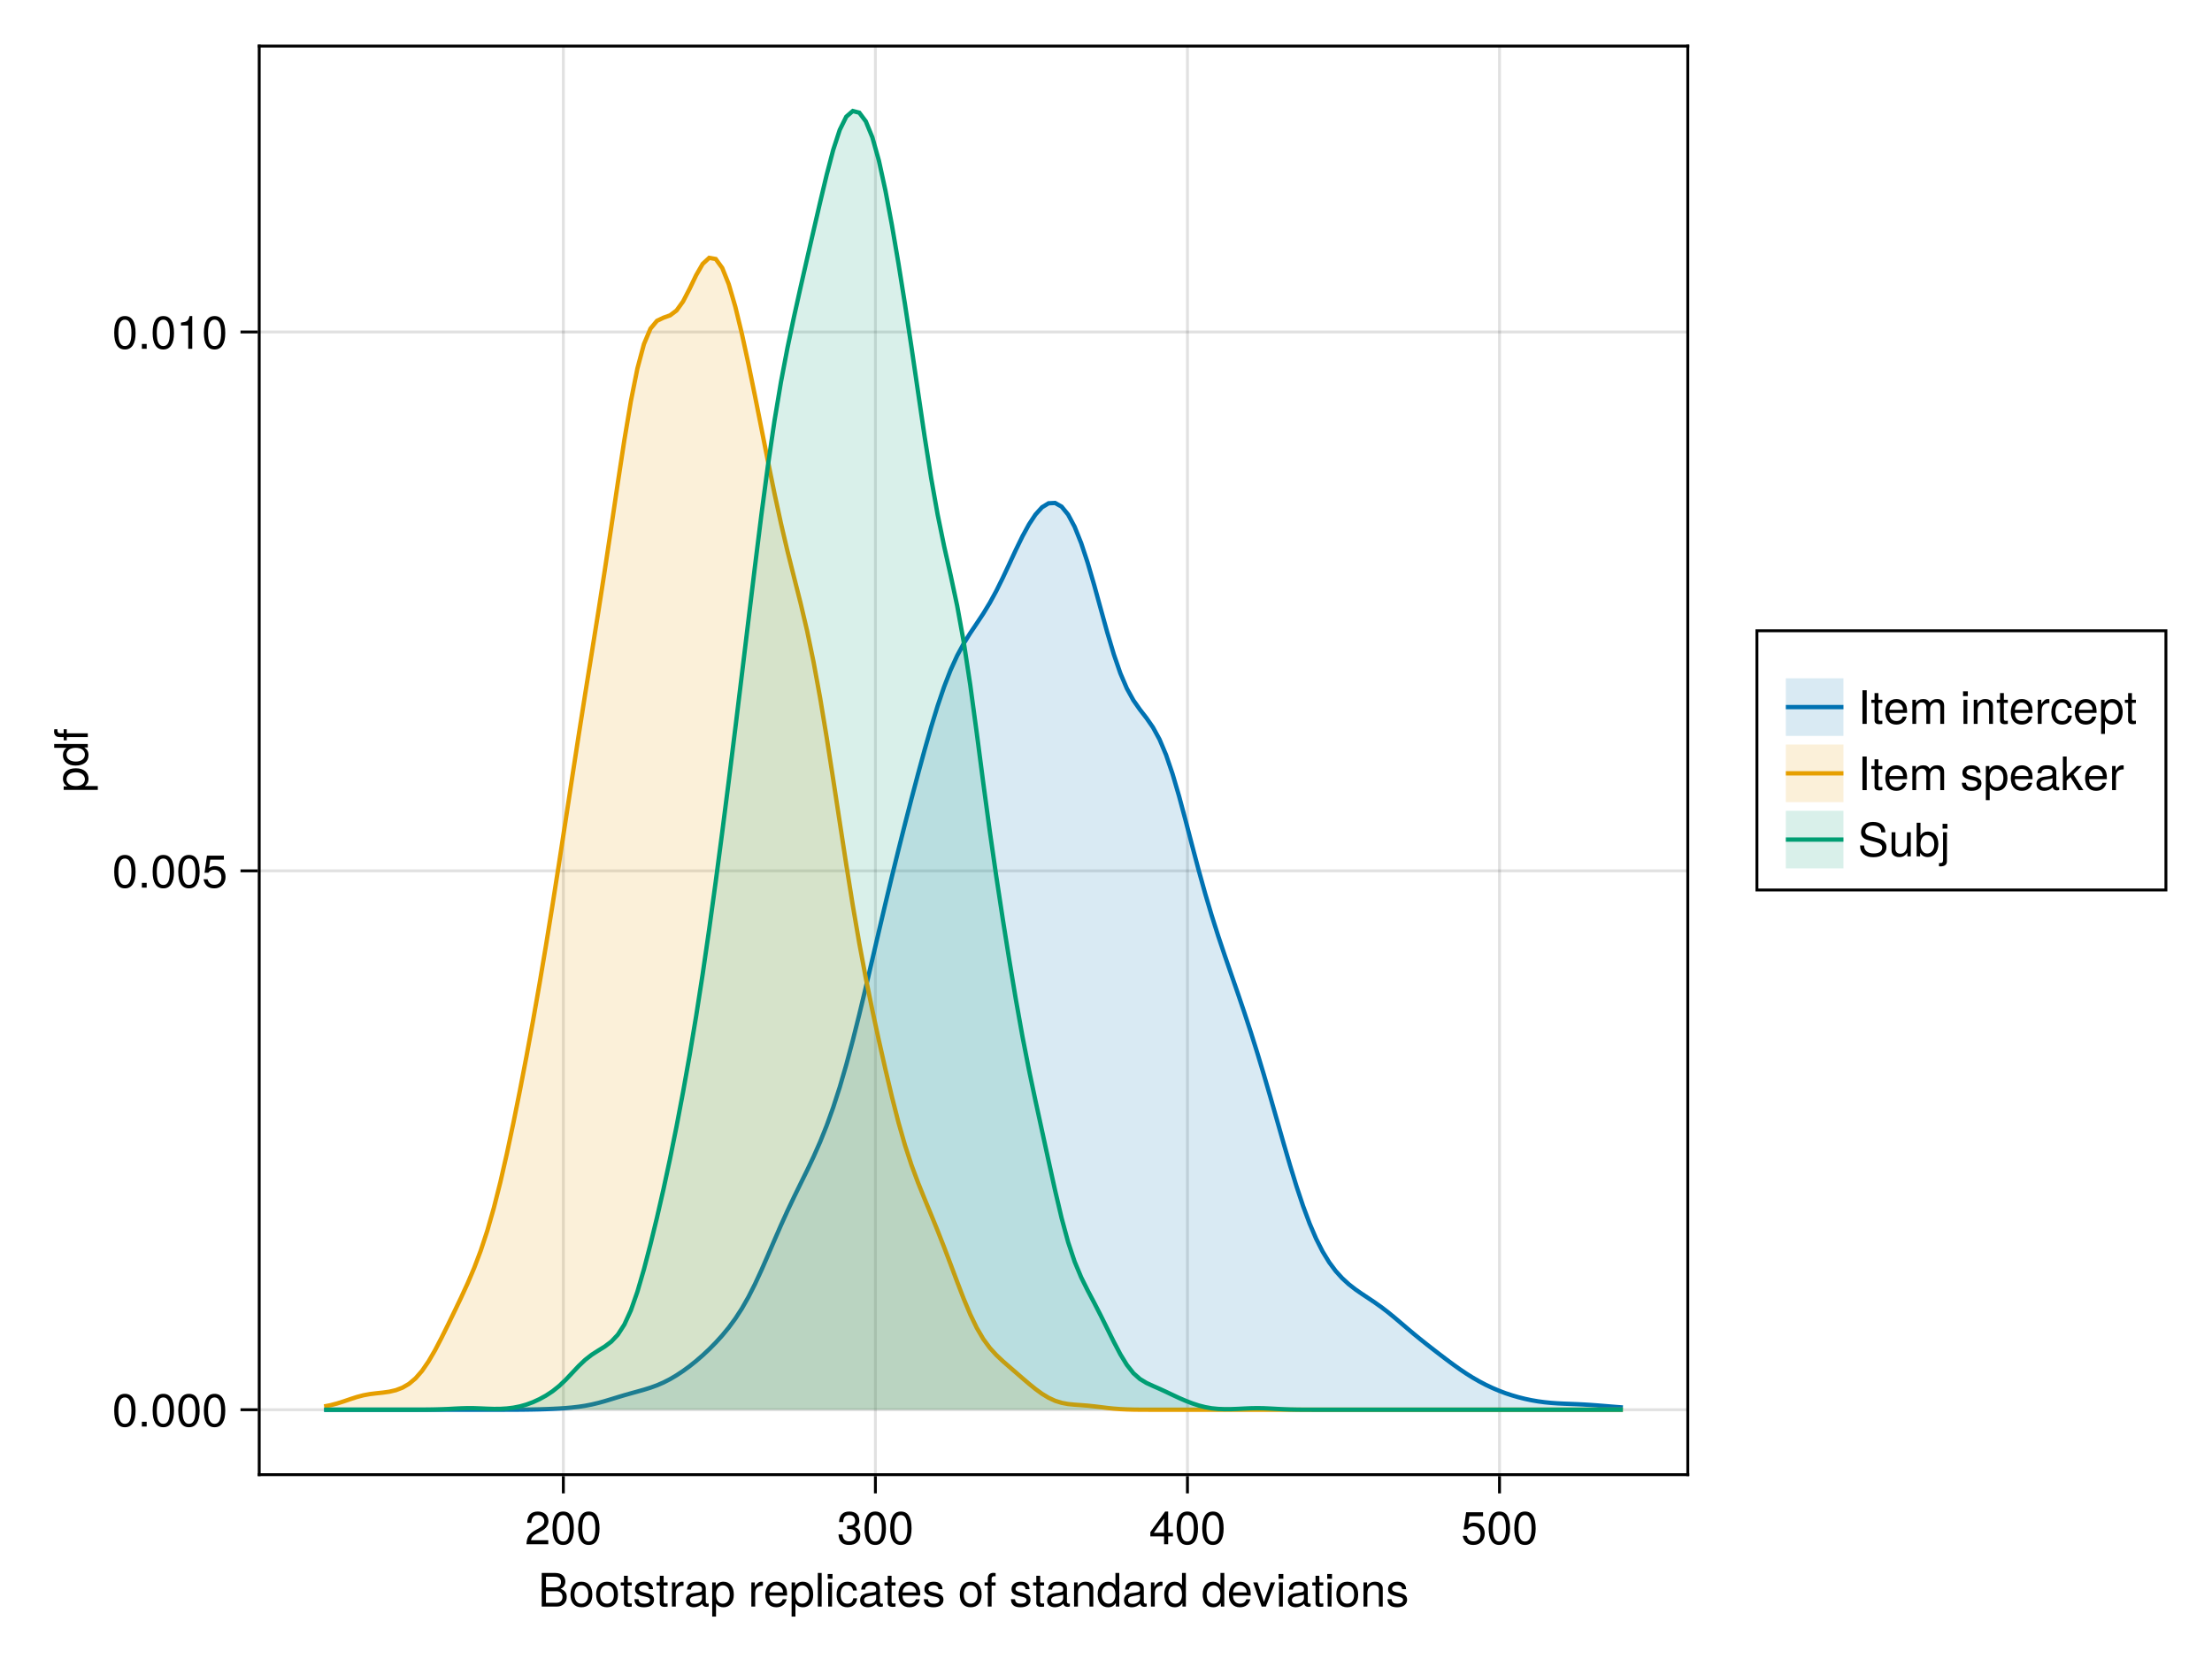 <?xml version="1.0" encoding="UTF-8"?>
<svg xmlns="http://www.w3.org/2000/svg" xmlns:xlink="http://www.w3.org/1999/xlink" width="576" height="432" viewBox="0 0 576 432">
<defs>
<g>
<g id="glyph-0-0-2yrzmRam">
<path d="M 7.469 -2.5 C 7.469 -1.062 6.469 0 4.891 0 C 4.891 0 0.953 0 0.953 0 C 0.953 0 0.953 -8.75 0.953 -8.75 C 0.953 -8.75 4.5 -8.75 4.5 -8.75 C 6.156 -8.75 7.094 -7.797 7.094 -6.531 C 7.094 -5.641 6.672 -4.984 5.875 -4.625 C 7 -4.188 7.469 -3.547 7.469 -2.5 Z M 5.969 -6.375 C 5.969 -7.266 5.453 -7.766 4.219 -7.766 C 4.219 -7.766 2.062 -7.766 2.062 -7.766 C 2.062 -7.766 2.062 -4.984 2.062 -4.984 C 2.062 -4.984 4.219 -4.984 4.219 -4.984 C 5.453 -4.984 5.969 -5.484 5.969 -6.375 Z M 6.359 -2.484 C 6.359 -3.344 5.844 -4 4.781 -4 C 4.781 -4 2.062 -4 2.062 -4 C 2.062 -4 2.062 -0.984 2.062 -0.984 C 2.062 -0.984 4.781 -0.984 4.781 -0.984 C 5.844 -0.984 6.359 -1.641 6.359 -2.484 Z M 6.359 -2.484 "/>
</g>
<g id="glyph-0-1-2yrzmRam">
<path d="M 6.281 -3.078 C 6.281 -1.078 5.203 0.188 3.594 0.188 C 2.766 0.188 2.188 -0.109 1.656 -0.75 C 1.656 -0.75 1.656 2.609 1.656 2.609 C 1.656 2.609 0.656 2.609 0.656 2.609 C 0.656 2.609 0.656 -6.281 0.656 -6.281 C 0.656 -6.281 1.578 -6.281 1.578 -6.281 C 1.578 -6.281 1.578 -5.344 1.578 -5.344 C 2.047 -6.078 2.719 -6.469 3.578 -6.469 C 5.25 -6.469 6.281 -5.203 6.281 -3.078 Z M 5.234 -3.109 C 5.234 -4.609 4.516 -5.531 3.406 -5.531 C 2.359 -5.531 1.656 -4.578 1.656 -3.094 C 1.656 -1.625 2.359 -0.75 3.406 -0.75 C 4.5 -0.75 5.234 -1.688 5.234 -3.109 Z M 5.234 -3.109 "/>
</g>
<g id="glyph-0-2-2yrzmRam">
</g>
<g id="glyph-1-0-2yrzmRam">
<path d="M 6.125 -3.094 C 6.125 -1.031 5.047 0.188 3.281 0.188 C 1.484 0.188 0.438 -1.031 0.438 -3.141 C 0.438 -5.25 1.5 -6.469 3.266 -6.469 C 5.078 -6.469 6.125 -5.266 6.125 -3.094 Z M 5.078 -3.109 C 5.078 -4.672 4.406 -5.547 3.281 -5.547 C 2.156 -5.547 1.469 -4.656 1.469 -3.141 C 1.469 -1.625 2.156 -0.75 3.281 -0.75 C 4.375 -0.75 5.078 -1.625 5.078 -3.109 Z M 5.078 -3.109 "/>
</g>
<g id="glyph-1-1-2yrzmRam">
<path d="M 3.047 0 C 2.719 0.062 2.469 0.078 2.234 0.078 C 1.453 0.078 1.016 -0.281 1.016 -0.906 C 1.016 -0.906 1.016 -5.469 1.016 -5.469 C 1.016 -5.469 0.172 -5.469 0.172 -5.469 C 0.172 -5.469 0.172 -6.281 0.172 -6.281 C 0.172 -6.281 1.016 -6.281 1.016 -6.281 C 1.016 -6.281 1.016 -8.016 1.016 -8.016 C 1.016 -8.016 2.016 -8.016 2.016 -8.016 C 2.016 -8.016 2.016 -6.281 2.016 -6.281 C 2.016 -6.281 3.047 -6.281 3.047 -6.281 C 3.047 -6.281 3.047 -5.469 3.047 -5.469 C 3.047 -5.469 2.016 -5.469 2.016 -5.469 C 2.016 -5.469 2.016 -1.359 2.016 -1.359 C 2.016 -0.906 2.141 -0.797 2.562 -0.797 C 2.766 -0.797 2.922 -0.797 3.047 -0.844 C 3.047 -0.844 3.047 0 3.047 0 Z M 3.047 0 "/>
</g>
<g id="glyph-1-2-2yrzmRam">
<path d="M 5.516 -1.766 C 5.516 -0.547 4.5 0.188 2.922 0.188 C 1.266 0.188 0.453 -0.469 0.406 -1.922 C 0.406 -1.922 1.469 -1.922 1.469 -1.922 C 1.594 -0.953 2.094 -0.75 3 -0.75 C 3.875 -0.75 4.469 -1.094 4.469 -1.688 C 4.469 -2.141 4.188 -2.344 3.484 -2.516 C 3.484 -2.516 2.562 -2.734 2.562 -2.734 C 1.062 -3.094 0.562 -3.562 0.562 -4.547 C 0.562 -5.719 1.516 -6.469 2.969 -6.469 C 4.422 -6.469 5.25 -5.766 5.25 -4.531 C 5.25 -4.531 4.203 -4.531 4.203 -4.531 C 4.172 -5.203 3.75 -5.547 2.938 -5.547 C 2.125 -5.547 1.609 -5.172 1.609 -4.594 C 1.609 -4.156 1.953 -3.891 2.766 -3.703 C 2.766 -3.703 3.734 -3.469 3.734 -3.469 C 4.984 -3.172 5.516 -2.703 5.516 -1.766 Z M 5.516 -1.766 "/>
</g>
<g id="glyph-1-3-2yrzmRam">
<path d="M 3.859 -5.406 C 2.297 -5.391 1.844 -4.688 1.844 -3.266 C 1.844 -3.266 1.844 0 1.844 0 C 1.844 0 0.844 0 0.844 0 C 0.844 0 0.844 -6.281 0.844 -6.281 C 0.844 -6.281 1.75 -6.281 1.75 -6.281 C 1.75 -6.281 1.75 -5.141 1.75 -5.141 C 2.328 -6.078 2.812 -6.469 3.469 -6.469 C 3.594 -6.469 3.688 -6.453 3.859 -6.438 C 3.859 -6.438 3.859 -5.406 3.859 -5.406 Z M 3.859 -5.406 "/>
</g>
<g id="glyph-1-4-2yrzmRam">
<path d="M 6.156 -2.859 C 6.156 -2.859 1.531 -2.859 1.531 -2.859 C 1.547 -1.422 2.328 -0.75 3.375 -0.75 C 4.172 -0.75 4.734 -1.078 5.016 -1.906 C 5.016 -1.906 6.031 -1.906 6.031 -1.906 C 5.766 -0.641 4.781 0.188 3.344 0.188 C 1.578 0.188 0.484 -1.047 0.484 -3.109 C 0.484 -5.172 1.609 -6.469 3.359 -6.469 C 4.531 -6.469 5.5 -5.844 5.906 -4.812 C 6.078 -4.344 6.156 -3.766 6.156 -2.859 Z M 5.094 -3.75 C 5.094 -4.734 4.328 -5.547 3.344 -5.547 C 2.344 -5.547 1.625 -4.781 1.547 -3.672 C 1.547 -3.672 5.078 -3.672 5.078 -3.672 C 5.094 -3.703 5.094 -3.75 5.094 -3.75 Z M 5.094 -3.75 "/>
</g>
<g id="glyph-1-5-2yrzmRam">
<path d="M 6.281 -3.078 C 6.281 -1.078 5.203 0.188 3.594 0.188 C 2.766 0.188 2.188 -0.109 1.656 -0.75 C 1.656 -0.75 1.656 2.609 1.656 2.609 C 1.656 2.609 0.656 2.609 0.656 2.609 C 0.656 2.609 0.656 -6.281 0.656 -6.281 C 0.656 -6.281 1.578 -6.281 1.578 -6.281 C 1.578 -6.281 1.578 -5.344 1.578 -5.344 C 2.047 -6.078 2.719 -6.469 3.578 -6.469 C 5.25 -6.469 6.281 -5.203 6.281 -3.078 Z M 5.234 -3.109 C 5.234 -4.609 4.516 -5.531 3.406 -5.531 C 2.359 -5.531 1.656 -4.578 1.656 -3.094 C 1.656 -1.625 2.359 -0.75 3.406 -0.75 C 4.5 -0.75 5.234 -1.688 5.234 -3.109 Z M 5.234 -3.109 "/>
</g>
<g id="glyph-1-6-2yrzmRam">
<path d="M 1.812 0 C 1.812 0 0.812 0 0.812 0 C 0.812 0 0.812 -8.75 0.812 -8.75 C 0.812 -8.75 1.812 -8.75 1.812 -8.75 C 1.812 -8.75 1.812 0 1.812 0 Z M 1.812 0 "/>
</g>
<g id="glyph-1-7-2yrzmRam">
<path d="M 1.844 0 C 1.844 0 0.844 0 0.844 0 C 0.844 0 0.844 -6.281 0.844 -6.281 C 0.844 -6.281 1.844 -6.281 1.844 -6.281 C 1.844 -6.281 1.844 0 1.844 0 Z M 1.969 -7.234 C 1.969 -7.234 0.719 -7.234 0.719 -7.234 C 0.719 -7.234 0.719 -8.484 0.719 -8.484 C 0.719 -8.484 1.969 -8.484 1.969 -8.484 C 1.969 -8.484 1.969 -7.234 1.969 -7.234 Z M 1.969 -7.234 "/>
</g>
<g id="glyph-1-8-2yrzmRam">
<path d="M 5.719 -2.156 C 5.609 -0.719 4.656 0.188 3.156 0.188 C 1.453 0.188 0.375 -1.062 0.375 -3.078 C 0.375 -5.172 1.469 -6.469 3.172 -6.469 C 4.578 -6.469 5.531 -5.719 5.656 -4.172 C 5.656 -4.172 4.641 -4.172 4.641 -4.172 C 4.531 -5.047 4 -5.547 3.156 -5.547 C 2.062 -5.547 1.422 -4.656 1.422 -3.078 C 1.422 -1.594 2.078 -0.75 3.188 -0.75 C 4.031 -0.75 4.547 -1.156 4.719 -2.156 C 4.719 -2.156 5.719 -2.156 5.719 -2.156 Z M 5.719 -2.156 "/>
</g>
<g id="glyph-1-9-2yrzmRam">
<path d="M 6.422 -0.031 C 6.094 0.062 5.938 0.078 5.734 0.078 C 5.25 0.078 4.812 -0.266 4.703 -0.75 C 4.156 -0.156 3.375 0.188 2.562 0.188 C 1.297 0.188 0.5 -0.484 0.5 -1.625 C 0.5 -2.406 0.875 -2.969 1.609 -3.266 C 1.984 -3.422 2.203 -3.469 3.625 -3.641 C 4.422 -3.75 4.672 -3.922 4.672 -4.344 C 4.672 -4.344 4.672 -4.609 4.672 -4.609 C 4.672 -5.203 4.156 -5.547 3.266 -5.547 C 2.328 -5.547 1.875 -5.203 1.781 -4.422 C 1.781 -4.422 0.781 -4.422 0.781 -4.422 C 0.844 -5.875 1.781 -6.469 3.297 -6.469 C 4.844 -6.469 5.656 -5.875 5.656 -4.75 C 5.656 -4.75 5.656 -1.25 5.656 -1.25 C 5.656 -0.938 5.859 -0.75 6.203 -0.75 C 6.266 -0.75 6.312 -0.75 6.422 -0.781 C 6.422 -0.781 6.422 -0.031 6.422 -0.031 Z M 4.672 -2.172 C 4.672 -2.172 4.672 -3.109 4.672 -3.109 C 4.328 -2.953 4.109 -2.906 3.062 -2.766 C 1.984 -2.609 1.547 -2.312 1.547 -1.656 C 1.547 -0.969 2 -0.703 2.781 -0.703 C 3.75 -0.703 4.672 -1.266 4.672 -2.172 Z M 4.672 -2.172 "/>
</g>
<g id="glyph-1-1-2yrzmRam0">
</g>
<g id="glyph-1-1-2yrzmRam1">
<path d="M 3.094 -5.469 C 3.094 -5.469 2.047 -5.469 2.047 -5.469 C 2.047 -5.469 2.047 0 2.047 0 C 2.047 0 1.062 0 1.062 0 C 1.062 0 1.062 -5.469 1.062 -5.469 C 1.062 -5.469 0.219 -5.469 0.219 -5.469 C 0.219 -5.469 0.219 -6.281 0.219 -6.281 C 0.219 -6.281 1.062 -6.281 1.062 -6.281 C 1.062 -6.281 1.062 -7.359 1.062 -7.359 C 1.062 -8.25 1.609 -8.781 2.531 -8.781 C 2.734 -8.781 2.875 -8.766 3.094 -8.719 C 3.094 -8.719 3.094 -7.891 3.094 -7.891 C 2.875 -7.906 2.828 -7.906 2.75 -7.906 C 2.297 -7.906 2.047 -7.688 2.047 -7.266 C 2.047 -7.266 2.047 -6.281 2.047 -6.281 C 2.047 -6.281 3.094 -6.281 3.094 -6.281 C 3.094 -6.281 3.094 -5.469 3.094 -5.469 Z M 3.094 -5.469 "/>
</g>
<g id="glyph-1-1-2yrzmRam2">
<path d="M 6.078 -2.469 C 6.078 -0.859 4.938 0.188 3.188 0.188 C 1.453 0.188 0.516 -0.672 0.391 -2.562 C 0.391 -2.562 1.438 -2.562 1.438 -2.562 C 1.516 -1.328 2.078 -0.75 3.234 -0.75 C 4.328 -0.75 4.984 -1.391 4.984 -2.453 C 4.984 -3.406 4.391 -3.953 3.234 -3.953 C 3.234 -3.953 2.656 -3.953 2.656 -3.953 C 2.656 -3.953 2.656 -4.844 2.656 -4.844 C 4.344 -4.844 4.734 -5.219 4.734 -6.125 C 4.734 -7.031 4.172 -7.578 3.234 -7.578 C 2.156 -7.578 1.641 -7.016 1.625 -5.766 C 1.625 -5.766 0.562 -5.766 0.562 -5.766 C 0.594 -7.578 1.516 -8.516 3.234 -8.516 C 4.844 -8.516 5.812 -7.625 5.812 -6.172 C 5.812 -5.312 5.422 -4.766 4.625 -4.453 C 5.656 -4.109 6.078 -3.5 6.078 -2.469 Z M 6.078 -2.469 "/>
</g>
<g id="glyph-1-1-2yrzmRam3">
<path d="M 6.078 -4.094 C 6.078 -1.297 5.094 0.188 3.297 0.188 C 1.469 0.188 0.516 -1.297 0.516 -4.156 C 0.516 -7.016 1.469 -8.516 3.297 -8.516 C 5.141 -8.516 6.078 -7.047 6.078 -4.094 Z M 5 -4.188 C 5 -6.469 4.438 -7.578 3.297 -7.578 C 2.156 -7.578 1.594 -6.484 1.594 -4.156 C 1.594 -1.828 2.156 -0.703 3.281 -0.703 C 4.453 -0.703 5 -1.781 5 -4.188 Z M 5 -4.188 "/>
</g>
<g id="glyph-1-1-2yrzmRam4">
<path d="M 6.156 -2.812 C 6.156 -1.016 4.953 0.188 3.234 0.188 C 1.734 0.188 0.766 -0.484 0.422 -2.188 C 0.422 -2.188 1.469 -2.188 1.469 -2.188 C 1.734 -1.219 2.297 -0.75 3.219 -0.75 C 4.375 -0.75 5.078 -1.453 5.078 -2.672 C 5.078 -3.938 4.359 -4.672 3.219 -4.672 C 2.562 -4.672 2.141 -4.469 1.656 -3.875 C 1.656 -3.875 0.688 -3.875 0.688 -3.875 C 0.688 -3.875 1.312 -8.328 1.312 -8.328 C 1.312 -8.328 5.719 -8.328 5.719 -8.328 C 5.719 -8.328 5.719 -7.281 5.719 -7.281 C 5.719 -7.281 2.172 -7.281 2.172 -7.281 C 2.172 -7.281 1.844 -5.094 1.844 -5.094 C 2.328 -5.453 2.812 -5.609 3.406 -5.609 C 5.047 -5.609 6.156 -4.5 6.156 -2.812 Z M 6.156 -2.812 "/>
</g>
<g id="glyph-1-1-2yrzmRam5">
<path d="M 2.312 0 C 2.312 0 1.203 0 1.203 0 C 1.203 0 1.203 -8.75 1.203 -8.75 C 1.203 -8.75 2.312 -8.75 2.312 -8.75 C 2.312 -8.75 2.312 0 2.312 0 Z M 2.312 0 "/>
</g>
<g id="glyph-1-1-2yrzmRam6">
<path d="M 9.125 0 C 9.125 0 8.125 0 8.125 0 C 8.125 0 8.125 -4.328 8.125 -4.328 C 8.125 -5.125 7.703 -5.594 6.969 -5.594 C 6.156 -5.594 5.484 -4.859 5.484 -3.953 C 5.484 -3.953 5.484 0 5.484 0 C 5.484 0 4.484 0 4.484 0 C 4.484 0 4.484 -4.328 4.484 -4.328 C 4.484 -5.141 4.062 -5.594 3.328 -5.594 C 2.516 -5.594 1.844 -4.859 1.844 -3.953 C 1.844 -3.953 1.844 0 1.844 0 C 1.844 0 0.859 0 0.859 0 C 0.859 0 0.859 -6.281 0.859 -6.281 C 0.859 -6.281 1.766 -6.281 1.766 -6.281 C 1.766 -6.281 1.766 -5.406 1.766 -5.406 C 2.297 -6.156 2.859 -6.469 3.703 -6.469 C 4.516 -6.469 5.016 -6.188 5.391 -5.516 C 5.969 -6.219 6.484 -6.469 7.312 -6.469 C 8.5 -6.469 9.125 -5.844 9.125 -4.719 C 9.125 -4.719 9.125 0 9.125 0 Z M 9.125 0 "/>
</g>
<g id="glyph-1-1-2yrzmRam7">
<path d="M 5.844 0 C 5.844 0 4.844 0 4.844 0 C 4.844 0 4.844 -4.359 4.844 -4.359 C 4.844 -5.109 4.344 -5.594 3.547 -5.594 C 2.531 -5.594 1.844 -4.75 1.844 -3.469 C 1.844 -3.469 1.844 0 1.844 0 C 1.844 0 0.844 0 0.844 0 C 0.844 0 0.844 -6.281 0.844 -6.281 C 0.844 -6.281 1.766 -6.281 1.766 -6.281 C 1.766 -6.281 1.766 -5.234 1.766 -5.234 C 2.312 -6.109 2.922 -6.469 3.859 -6.469 C 5.062 -6.469 5.844 -5.797 5.844 -4.75 C 5.844 -4.75 5.844 0 5.844 0 Z M 5.844 0 "/>
</g>
<g id="glyph-1-1-2yrzmRam8">
<path d="M 7.453 -2.406 C 7.453 -0.844 6.25 0.219 4.031 0.219 C 1.969 0.219 0.578 -0.781 0.578 -2.844 C 0.578 -2.844 1.625 -2.844 1.625 -2.844 C 1.625 -1.594 2.453 -0.766 4.109 -0.766 C 5.609 -0.766 6.344 -1.328 6.344 -2.297 C 6.344 -2.969 5.828 -3.422 4.734 -3.703 C 4.734 -3.703 2.562 -4.281 2.562 -4.281 C 1.406 -4.578 0.844 -5.25 0.844 -6.328 C 0.844 -7.906 2.031 -8.969 3.953 -8.969 C 5.969 -8.969 7.156 -7.969 7.156 -6.25 C 7.156 -6.25 6.094 -6.25 6.094 -6.25 C 6.094 -7.391 5.297 -8.031 3.906 -8.031 C 2.734 -8.031 1.953 -7.375 1.953 -6.484 C 1.953 -5.812 2.344 -5.453 3.391 -5.188 C 3.391 -5.188 5.594 -4.594 5.594 -4.594 C 6.781 -4.266 7.453 -3.484 7.453 -2.406 Z M 7.453 -2.406 "/>
</g>
<g id="glyph-1-1-2yrzmRam9">
<path d="M 5.781 0 C 5.781 0 4.891 0 4.891 0 C 4.891 0 4.891 -0.969 4.891 -0.969 C 4.297 -0.141 3.703 0.188 2.781 0.188 C 1.562 0.188 0.781 -0.484 0.781 -1.531 C 0.781 -1.531 0.781 -6.281 0.781 -6.281 C 0.781 -6.281 1.781 -6.281 1.781 -6.281 C 1.781 -6.281 1.781 -1.938 1.781 -1.938 C 1.781 -1.172 2.281 -0.703 3.078 -0.703 C 4.109 -0.703 4.781 -1.531 4.781 -2.812 C 4.781 -2.812 4.781 -6.281 4.781 -6.281 C 4.781 -6.281 5.781 -6.281 5.781 -6.281 C 5.781 -6.281 5.781 0 5.781 0 Z M 5.781 0 "/>
</g>
<g id="glyph-1-2-2yrzmRam0">
<path d="M 6.281 -3.219 C 6.281 -1.172 5.203 0.188 3.547 0.188 C 2.656 0.188 2.031 -0.172 1.547 -0.906 C 1.547 -0.906 1.547 0 1.547 0 C 1.547 0 0.641 0 0.641 0 C 0.641 0 0.641 -8.75 0.641 -8.75 C 0.641 -8.75 1.641 -8.75 1.641 -8.75 C 1.641 -8.75 1.641 -5.438 1.641 -5.438 C 2.109 -6.141 2.719 -6.469 3.594 -6.469 C 5.25 -6.469 6.281 -5.25 6.281 -3.219 Z M 5.234 -3.156 C 5.234 -4.562 4.516 -5.531 3.391 -5.531 C 2.344 -5.578 1.641 -4.625 1.641 -3.141 C 1.641 -1.719 2.344 -0.75 3.391 -0.75 C 4.484 -0.75 5.234 -1.734 5.234 -3.156 Z M 5.234 -3.156 "/>
</g>
<g id="glyph-1-2-2yrzmRam1">
<path d="M 1.844 1.312 C 1.844 2.156 1.25 2.609 0.125 2.609 C -0.031 2.609 -0.094 2.609 -0.219 2.578 C -0.219 2.578 -0.219 1.734 -0.219 1.734 C -0.219 1.734 0.031 1.734 0.031 1.734 C 0.641 1.781 0.844 1.516 0.844 0.906 C 0.844 0.906 0.844 -6.281 0.844 -6.281 C 0.844 -6.281 1.844 -6.281 1.844 -6.281 C 1.844 -6.281 1.844 1.312 1.844 1.312 Z M 1.969 -7.234 C 1.969 -7.234 0.719 -7.234 0.719 -7.234 C 0.719 -7.234 0.719 -8.484 0.719 -8.484 C 0.719 -8.484 1.969 -8.484 1.969 -8.484 C 1.969 -8.484 1.969 -7.234 1.969 -7.234 Z M 1.969 -7.234 "/>
</g>
<g id="glyph-2-0-2yrzmRam">
<path d="M 3.047 0 C 2.719 0.062 2.469 0.078 2.234 0.078 C 1.453 0.078 1.016 -0.281 1.016 -0.906 C 1.016 -0.906 1.016 -5.469 1.016 -5.469 C 1.016 -5.469 0.172 -5.469 0.172 -5.469 C 0.172 -5.469 0.172 -6.281 0.172 -6.281 C 0.172 -6.281 1.016 -6.281 1.016 -6.281 C 1.016 -6.281 1.016 -8.016 1.016 -8.016 C 1.016 -8.016 2.016 -8.016 2.016 -8.016 C 2.016 -8.016 2.016 -6.281 2.016 -6.281 C 2.016 -6.281 3.047 -6.281 3.047 -6.281 C 3.047 -6.281 3.047 -5.469 3.047 -5.469 C 3.047 -5.469 2.016 -5.469 2.016 -5.469 C 2.016 -5.469 2.016 -1.359 2.016 -1.359 C 2.016 -0.906 2.141 -0.797 2.562 -0.797 C 2.766 -0.797 2.922 -0.797 3.047 -0.844 C 3.047 -0.844 3.047 0 3.047 0 Z M 3.047 0 "/>
</g>
<g id="glyph-2-1-2yrzmRam">
<path d="M 3.859 -5.406 C 2.297 -5.391 1.844 -4.688 1.844 -3.266 C 1.844 -3.266 1.844 0 1.844 0 C 1.844 0 0.844 0 0.844 0 C 0.844 0 0.844 -6.281 0.844 -6.281 C 0.844 -6.281 1.75 -6.281 1.75 -6.281 C 1.75 -6.281 1.75 -5.141 1.75 -5.141 C 2.328 -6.078 2.812 -6.469 3.469 -6.469 C 3.594 -6.469 3.688 -6.453 3.859 -6.438 C 3.859 -6.438 3.859 -5.406 3.859 -5.406 Z M 3.859 -5.406 "/>
</g>
<g id="glyph-2-2-2yrzmRam">
<path d="M 6.422 -0.031 C 6.094 0.062 5.938 0.078 5.734 0.078 C 5.25 0.078 4.812 -0.266 4.703 -0.75 C 4.156 -0.156 3.375 0.188 2.562 0.188 C 1.297 0.188 0.5 -0.484 0.5 -1.625 C 0.5 -2.406 0.875 -2.969 1.609 -3.266 C 1.984 -3.422 2.203 -3.469 3.625 -3.641 C 4.422 -3.75 4.672 -3.922 4.672 -4.344 C 4.672 -4.344 4.672 -4.609 4.672 -4.609 C 4.672 -5.203 4.156 -5.547 3.266 -5.547 C 2.328 -5.547 1.875 -5.203 1.781 -4.422 C 1.781 -4.422 0.781 -4.422 0.781 -4.422 C 0.844 -5.875 1.781 -6.469 3.297 -6.469 C 4.844 -6.469 5.656 -5.875 5.656 -4.75 C 5.656 -4.75 5.656 -1.25 5.656 -1.25 C 5.656 -0.938 5.859 -0.75 6.203 -0.75 C 6.266 -0.75 6.312 -0.75 6.422 -0.781 C 6.422 -0.781 6.422 -0.031 6.422 -0.031 Z M 4.672 -2.172 C 4.672 -2.172 4.672 -3.109 4.672 -3.109 C 4.328 -2.953 4.109 -2.906 3.062 -2.766 C 1.984 -2.609 1.547 -2.312 1.547 -1.656 C 1.547 -0.969 2 -0.703 2.781 -0.703 C 3.75 -0.703 4.672 -1.266 4.672 -2.172 Z M 4.672 -2.172 "/>
</g>
<g id="glyph-2-3-2yrzmRam">
<path d="M 6.125 -6.016 C 6.125 -4.969 5.516 -4.078 4.328 -3.438 C 4.328 -3.438 3.125 -2.797 3.125 -2.797 C 2.094 -2.188 1.703 -1.734 1.594 -1.047 C 1.594 -1.047 6.078 -1.047 6.078 -1.047 C 6.078 -1.047 6.078 0 6.078 0 C 6.078 0 0.406 0 0.406 0 C 0.5 -1.875 1.016 -2.672 2.797 -3.688 C 2.797 -3.688 3.906 -4.312 3.906 -4.312 C 4.656 -4.734 5.047 -5.312 5.047 -5.984 C 5.047 -6.906 4.328 -7.578 3.375 -7.578 C 2.328 -7.578 1.734 -6.984 1.656 -5.562 C 1.656 -5.562 0.594 -5.562 0.594 -5.562 C 0.656 -7.625 1.672 -8.516 3.406 -8.516 C 5.016 -8.516 6.125 -7.453 6.125 -6.016 Z M 6.125 -6.016 "/>
</g>
<g id="glyph-2-4-2yrzmRam">
<path d="M 6.078 -4.094 C 6.078 -1.297 5.094 0.188 3.297 0.188 C 1.469 0.188 0.516 -1.297 0.516 -4.156 C 0.516 -7.016 1.469 -8.516 3.297 -8.516 C 5.141 -8.516 6.078 -7.047 6.078 -4.094 Z M 5 -4.188 C 5 -6.469 4.438 -7.578 3.297 -7.578 C 2.156 -7.578 1.594 -6.484 1.594 -4.156 C 1.594 -1.828 2.156 -0.703 3.281 -0.703 C 4.453 -0.703 5 -1.781 5 -4.188 Z M 5 -4.188 "/>
</g>
<g id="glyph-3-0-2yrzmRam">
<path d="M 5.844 0 C 5.844 0 4.844 0 4.844 0 C 4.844 0 4.844 -4.359 4.844 -4.359 C 4.844 -5.109 4.344 -5.594 3.547 -5.594 C 2.531 -5.594 1.844 -4.75 1.844 -3.469 C 1.844 -3.469 1.844 0 1.844 0 C 1.844 0 0.844 0 0.844 0 C 0.844 0 0.844 -6.281 0.844 -6.281 C 0.844 -6.281 1.766 -6.281 1.766 -6.281 C 1.766 -6.281 1.766 -5.234 1.766 -5.234 C 2.312 -6.109 2.922 -6.469 3.859 -6.469 C 5.062 -6.469 5.844 -5.797 5.844 -4.75 C 5.844 -4.75 5.844 0 5.844 0 Z M 5.844 0 "/>
</g>
<g id="glyph-3-1-2yrzmRam">
<path d="M 5.938 0 C 5.938 0 5.047 0 5.047 0 C 5.047 0 5.047 -0.922 5.047 -0.922 C 4.516 -0.141 3.906 0.188 3.047 0.188 C 1.359 0.188 0.312 -1.078 0.312 -3.203 C 0.312 -5.203 1.375 -6.469 3.016 -6.469 C 3.859 -6.469 4.531 -6.125 4.938 -5.5 C 4.938 -5.5 4.938 -8.75 4.938 -8.75 C 4.938 -8.75 5.938 -8.75 5.938 -8.75 C 5.938 -8.75 5.938 0 5.938 0 Z M 4.938 -3.125 C 4.938 -4.578 4.266 -5.531 3.188 -5.531 C 2.094 -5.531 1.359 -4.609 1.359 -3.141 C 1.359 -1.688 2.094 -0.75 3.188 -0.75 C 4.25 -0.75 4.938 -1.672 4.938 -3.125 Z M 4.938 -3.125 "/>
</g>
<g id="glyph-3-2-2yrzmRam">
<path d="M 6.422 -0.031 C 6.094 0.062 5.938 0.078 5.734 0.078 C 5.25 0.078 4.812 -0.266 4.703 -0.75 C 4.156 -0.156 3.375 0.188 2.562 0.188 C 1.297 0.188 0.5 -0.484 0.5 -1.625 C 0.5 -2.406 0.875 -2.969 1.609 -3.266 C 1.984 -3.422 2.203 -3.469 3.625 -3.641 C 4.422 -3.75 4.672 -3.922 4.672 -4.344 C 4.672 -4.344 4.672 -4.609 4.672 -4.609 C 4.672 -5.203 4.156 -5.547 3.266 -5.547 C 2.328 -5.547 1.875 -5.203 1.781 -4.422 C 1.781 -4.422 0.781 -4.422 0.781 -4.422 C 0.844 -5.875 1.781 -6.469 3.297 -6.469 C 4.844 -6.469 5.656 -5.875 5.656 -4.75 C 5.656 -4.75 5.656 -1.25 5.656 -1.25 C 5.656 -0.938 5.859 -0.75 6.203 -0.75 C 6.266 -0.75 6.312 -0.75 6.422 -0.781 C 6.422 -0.781 6.422 -0.031 6.422 -0.031 Z M 4.672 -2.172 C 4.672 -2.172 4.672 -3.109 4.672 -3.109 C 4.328 -2.953 4.109 -2.906 3.062 -2.766 C 1.984 -2.609 1.547 -2.312 1.547 -1.656 C 1.547 -0.969 2 -0.703 2.781 -0.703 C 3.75 -0.703 4.672 -1.266 4.672 -2.172 Z M 4.672 -2.172 "/>
</g>
<g id="glyph-3-3-2yrzmRam">
<path d="M 3.859 -5.406 C 2.297 -5.391 1.844 -4.688 1.844 -3.266 C 1.844 -3.266 1.844 0 1.844 0 C 1.844 0 0.844 0 0.844 0 C 0.844 0 0.844 -6.281 0.844 -6.281 C 0.844 -6.281 1.75 -6.281 1.75 -6.281 C 1.75 -6.281 1.75 -5.141 1.75 -5.141 C 2.328 -6.078 2.812 -6.469 3.469 -6.469 C 3.594 -6.469 3.688 -6.453 3.859 -6.438 C 3.859 -6.438 3.859 -5.406 3.859 -5.406 Z M 3.859 -5.406 "/>
</g>
<g id="glyph-3-4-2yrzmRam">
</g>
<g id="glyph-3-5-2yrzmRam">
<path d="M 6.156 -2.859 C 6.156 -2.859 1.531 -2.859 1.531 -2.859 C 1.547 -1.422 2.328 -0.75 3.375 -0.75 C 4.172 -0.75 4.734 -1.078 5.016 -1.906 C 5.016 -1.906 6.031 -1.906 6.031 -1.906 C 5.766 -0.641 4.781 0.188 3.344 0.188 C 1.578 0.188 0.484 -1.047 0.484 -3.109 C 0.484 -5.172 1.609 -6.469 3.359 -6.469 C 4.531 -6.469 5.5 -5.844 5.906 -4.812 C 6.078 -4.344 6.156 -3.766 6.156 -2.859 Z M 5.094 -3.75 C 5.094 -4.734 4.328 -5.547 3.344 -5.547 C 2.344 -5.547 1.625 -4.781 1.547 -3.672 C 1.547 -3.672 5.078 -3.672 5.078 -3.672 C 5.094 -3.703 5.094 -3.75 5.094 -3.75 Z M 5.094 -3.75 "/>
</g>
<g id="glyph-3-6-2yrzmRam">
<path d="M 5.828 -6.281 C 5.828 -6.281 3.422 0 3.422 0 C 3.422 0 2.328 0 2.328 0 C 2.328 0 0.125 -6.281 0.125 -6.281 C 0.125 -6.281 1.25 -6.281 1.25 -6.281 C 1.25 -6.281 2.922 -1.188 2.922 -1.188 C 2.922 -1.188 4.703 -6.281 4.703 -6.281 C 4.703 -6.281 5.828 -6.281 5.828 -6.281 Z M 5.828 -6.281 "/>
</g>
<g id="glyph-3-7-2yrzmRam">
<path d="M 6.125 -3.094 C 6.125 -1.031 5.047 0.188 3.281 0.188 C 1.484 0.188 0.438 -1.031 0.438 -3.141 C 0.438 -5.25 1.5 -6.469 3.266 -6.469 C 5.078 -6.469 6.125 -5.266 6.125 -3.094 Z M 5.078 -3.109 C 5.078 -4.672 4.406 -5.547 3.281 -5.547 C 2.156 -5.547 1.469 -4.656 1.469 -3.141 C 1.469 -1.625 2.156 -0.75 3.281 -0.75 C 4.375 -0.75 5.078 -1.625 5.078 -3.109 Z M 5.078 -3.109 "/>
</g>
<g id="glyph-3-8-2yrzmRam">
<path d="M 5.516 -1.766 C 5.516 -0.547 4.5 0.188 2.922 0.188 C 1.266 0.188 0.453 -0.469 0.406 -1.922 C 0.406 -1.922 1.469 -1.922 1.469 -1.922 C 1.594 -0.953 2.094 -0.75 3 -0.75 C 3.875 -0.75 4.469 -1.094 4.469 -1.688 C 4.469 -2.141 4.188 -2.344 3.484 -2.516 C 3.484 -2.516 2.562 -2.734 2.562 -2.734 C 1.062 -3.094 0.562 -3.562 0.562 -4.547 C 0.562 -5.719 1.516 -6.469 2.969 -6.469 C 4.422 -6.469 5.25 -5.766 5.25 -4.531 C 5.25 -4.531 4.203 -4.531 4.203 -4.531 C 4.172 -5.203 3.75 -5.547 2.938 -5.547 C 2.125 -5.547 1.609 -5.172 1.609 -4.594 C 1.609 -4.156 1.953 -3.891 2.766 -3.703 C 2.766 -3.703 3.734 -3.469 3.734 -3.469 C 4.984 -3.172 5.516 -2.703 5.516 -1.766 Z M 5.516 -1.766 "/>
</g>
<g id="glyph-4-0-2yrzmRam">
<path d="M 6.422 -0.031 C 6.094 0.062 5.938 0.078 5.734 0.078 C 5.25 0.078 4.812 -0.266 4.703 -0.75 C 4.156 -0.156 3.375 0.188 2.562 0.188 C 1.297 0.188 0.5 -0.484 0.5 -1.625 C 0.5 -2.406 0.875 -2.969 1.609 -3.266 C 1.984 -3.422 2.203 -3.469 3.625 -3.641 C 4.422 -3.75 4.672 -3.922 4.672 -4.344 C 4.672 -4.344 4.672 -4.609 4.672 -4.609 C 4.672 -5.203 4.156 -5.547 3.266 -5.547 C 2.328 -5.547 1.875 -5.203 1.781 -4.422 C 1.781 -4.422 0.781 -4.422 0.781 -4.422 C 0.844 -5.875 1.781 -6.469 3.297 -6.469 C 4.844 -6.469 5.656 -5.875 5.656 -4.75 C 5.656 -4.75 5.656 -1.25 5.656 -1.25 C 5.656 -0.938 5.859 -0.75 6.203 -0.75 C 6.266 -0.75 6.312 -0.75 6.422 -0.781 C 6.422 -0.781 6.422 -0.031 6.422 -0.031 Z M 4.672 -2.172 C 4.672 -2.172 4.672 -3.109 4.672 -3.109 C 4.328 -2.953 4.109 -2.906 3.062 -2.766 C 1.984 -2.609 1.547 -2.312 1.547 -1.656 C 1.547 -0.969 2 -0.703 2.781 -0.703 C 3.75 -0.703 4.672 -1.266 4.672 -2.172 Z M 4.672 -2.172 "/>
</g>
<g id="glyph-4-1-2yrzmRam">
<path d="M 3.047 0 C 2.719 0.062 2.469 0.078 2.234 0.078 C 1.453 0.078 1.016 -0.281 1.016 -0.906 C 1.016 -0.906 1.016 -5.469 1.016 -5.469 C 1.016 -5.469 0.172 -5.469 0.172 -5.469 C 0.172 -5.469 0.172 -6.281 0.172 -6.281 C 0.172 -6.281 1.016 -6.281 1.016 -6.281 C 1.016 -6.281 1.016 -8.016 1.016 -8.016 C 1.016 -8.016 2.016 -8.016 2.016 -8.016 C 2.016 -8.016 2.016 -6.281 2.016 -6.281 C 2.016 -6.281 3.047 -6.281 3.047 -6.281 C 3.047 -6.281 3.047 -5.469 3.047 -5.469 C 3.047 -5.469 2.016 -5.469 2.016 -5.469 C 2.016 -5.469 2.016 -1.359 2.016 -1.359 C 2.016 -0.906 2.141 -0.797 2.562 -0.797 C 2.766 -0.797 2.922 -0.797 3.047 -0.844 C 3.047 -0.844 3.047 0 3.047 0 Z M 3.047 0 "/>
</g>
<g id="glyph-4-2-2yrzmRam">
<path d="M 1.844 0 C 1.844 0 0.844 0 0.844 0 C 0.844 0 0.844 -6.281 0.844 -6.281 C 0.844 -6.281 1.844 -6.281 1.844 -6.281 C 1.844 -6.281 1.844 0 1.844 0 Z M 1.969 -7.234 C 1.969 -7.234 0.719 -7.234 0.719 -7.234 C 0.719 -7.234 0.719 -8.484 0.719 -8.484 C 0.719 -8.484 1.969 -8.484 1.969 -8.484 C 1.969 -8.484 1.969 -7.234 1.969 -7.234 Z M 1.969 -7.234 "/>
</g>
<g id="glyph-4-3-2yrzmRam">
<path d="M 6.234 -2.047 C 6.234 -2.047 4.984 -2.047 4.984 -2.047 C 4.984 -2.047 4.984 0 4.984 0 C 4.984 0 3.922 0 3.922 0 C 3.922 0 3.922 -2.047 3.922 -2.047 C 3.922 -2.047 0.344 -2.047 0.344 -2.047 C 0.344 -2.047 0.344 -3.156 0.344 -3.156 C 0.344 -3.156 4.203 -8.516 4.203 -8.516 C 4.203 -8.516 4.984 -8.516 4.984 -8.516 C 4.984 -8.516 4.984 -2.984 4.984 -2.984 C 4.984 -2.984 6.234 -2.984 6.234 -2.984 C 6.234 -2.984 6.234 -2.047 6.234 -2.047 Z M 3.922 -2.984 C 3.922 -2.984 3.922 -6.703 3.922 -6.703 C 3.922 -6.703 1.266 -2.984 1.266 -2.984 C 1.266 -2.984 3.922 -2.984 3.922 -2.984 Z M 3.922 -2.984 "/>
</g>
<g id="glyph-4-4-2yrzmRam">
<path d="M 6.078 -4.094 C 6.078 -1.297 5.094 0.188 3.297 0.188 C 1.469 0.188 0.516 -1.297 0.516 -4.156 C 0.516 -7.016 1.469 -8.516 3.297 -8.516 C 5.141 -8.516 6.078 -7.047 6.078 -4.094 Z M 5 -4.188 C 5 -6.469 4.438 -7.578 3.297 -7.578 C 2.156 -7.578 1.594 -6.484 1.594 -4.156 C 1.594 -1.828 2.156 -0.703 3.281 -0.703 C 4.453 -0.703 5 -1.781 5 -4.188 Z M 5 -4.188 "/>
</g>
<g id="glyph-5-0-2yrzmRam">
<path d="M -3.078 -6.281 C -1.078 -6.281 0.188 -5.203 0.188 -3.594 C 0.188 -2.766 -0.109 -2.188 -0.75 -1.656 C -0.75 -1.656 2.609 -1.656 2.609 -1.656 C 2.609 -1.656 2.609 -0.656 2.609 -0.656 C 2.609 -0.656 -6.281 -0.656 -6.281 -0.656 C -6.281 -0.656 -6.281 -1.578 -6.281 -1.578 C -6.281 -1.578 -5.344 -1.578 -5.344 -1.578 C -6.078 -2.047 -6.469 -2.719 -6.469 -3.578 C -6.469 -5.25 -5.203 -6.281 -3.078 -6.281 Z M -3.109 -5.234 C -4.609 -5.234 -5.531 -4.516 -5.531 -3.406 C -5.531 -2.359 -4.578 -1.656 -3.094 -1.656 C -1.625 -1.656 -0.75 -2.359 -0.75 -3.406 C -0.75 -4.5 -1.688 -5.234 -3.109 -5.234 Z M -3.109 -5.234 "/>
</g>
<g id="glyph-5-1-2yrzmRam">
<path d="M 0 -5.938 C 0 -5.938 0 -5.047 0 -5.047 C 0 -5.047 -0.922 -5.047 -0.922 -5.047 C -0.141 -4.516 0.188 -3.906 0.188 -3.047 C 0.188 -1.359 -1.078 -0.312 -3.203 -0.312 C -5.203 -0.312 -6.469 -1.375 -6.469 -3.016 C -6.469 -3.859 -6.125 -4.531 -5.5 -4.938 C -5.5 -4.938 -8.75 -4.938 -8.75 -4.938 C -8.75 -4.938 -8.75 -5.938 -8.75 -5.938 C -8.75 -5.938 0 -5.938 0 -5.938 Z M -3.125 -4.938 C -4.578 -4.938 -5.531 -4.266 -5.531 -3.188 C -5.531 -2.094 -4.609 -1.359 -3.141 -1.359 C -1.688 -1.359 -0.75 -2.094 -0.75 -3.188 C -0.75 -4.25 -1.672 -4.938 -3.125 -4.938 Z M -3.125 -4.938 "/>
</g>
<g id="glyph-6-0-2yrzmRam">
<path d="M -5.469 -3.094 C -5.469 -3.094 -5.469 -2.047 -5.469 -2.047 C -5.469 -2.047 0 -2.047 0 -2.047 C 0 -2.047 0 -1.062 0 -1.062 C 0 -1.062 -5.469 -1.062 -5.469 -1.062 C -5.469 -1.062 -5.469 -0.219 -5.469 -0.219 C -5.469 -0.219 -6.281 -0.219 -6.281 -0.219 C -6.281 -0.219 -6.281 -1.062 -6.281 -1.062 C -6.281 -1.062 -7.359 -1.062 -7.359 -1.062 C -8.25 -1.062 -8.781 -1.609 -8.781 -2.531 C -8.781 -2.734 -8.766 -2.875 -8.719 -3.094 C -8.719 -3.094 -7.891 -3.094 -7.891 -3.094 C -7.906 -2.875 -7.906 -2.828 -7.906 -2.75 C -7.906 -2.297 -7.688 -2.047 -7.266 -2.047 C -7.266 -2.047 -6.281 -2.047 -6.281 -2.047 C -6.281 -2.047 -6.281 -3.094 -6.281 -3.094 C -6.281 -3.094 -5.469 -3.094 -5.469 -3.094 Z M -5.469 -3.094 "/>
</g>
<g id="glyph-7-0-2yrzmRam">
<path d="M 6.078 -4.094 C 6.078 -1.297 5.094 0.188 3.297 0.188 C 1.469 0.188 0.516 -1.297 0.516 -4.156 C 0.516 -7.016 1.469 -8.516 3.297 -8.516 C 5.141 -8.516 6.078 -7.047 6.078 -4.094 Z M 5 -4.188 C 5 -6.469 4.438 -7.578 3.297 -7.578 C 2.156 -7.578 1.594 -6.484 1.594 -4.156 C 1.594 -1.828 2.156 -0.703 3.281 -0.703 C 4.453 -0.703 5 -1.781 5 -4.188 Z M 5 -4.188 "/>
</g>
<g id="glyph-7-1-2yrzmRam">
<path d="M 2.297 0 C 2.297 0 1.047 0 1.047 0 C 1.047 0 1.047 -1.25 1.047 -1.25 C 1.047 -1.25 2.297 -1.25 2.297 -1.25 C 2.297 -1.25 2.297 0 2.297 0 Z M 2.297 0 "/>
</g>
<g id="glyph-7-2-2yrzmRam">
<path d="M 6.156 -2.812 C 6.156 -1.016 4.953 0.188 3.234 0.188 C 1.734 0.188 0.766 -0.484 0.422 -2.188 C 0.422 -2.188 1.469 -2.188 1.469 -2.188 C 1.734 -1.219 2.297 -0.75 3.219 -0.75 C 4.375 -0.75 5.078 -1.453 5.078 -2.672 C 5.078 -3.938 4.359 -4.672 3.219 -4.672 C 2.562 -4.672 2.141 -4.469 1.656 -3.875 C 1.656 -3.875 0.688 -3.875 0.688 -3.875 C 0.688 -3.875 1.312 -8.328 1.312 -8.328 C 1.312 -8.328 5.719 -8.328 5.719 -8.328 C 5.719 -8.328 5.719 -7.281 5.719 -7.281 C 5.719 -7.281 2.172 -7.281 2.172 -7.281 C 2.172 -7.281 1.844 -5.094 1.844 -5.094 C 2.328 -5.453 2.812 -5.609 3.406 -5.609 C 5.047 -5.609 6.156 -4.5 6.156 -2.812 Z M 6.156 -2.812 "/>
</g>
<g id="glyph-8-0-2yrzmRam">
<path d="M 6.078 -4.094 C 6.078 -1.297 5.094 0.188 3.297 0.188 C 1.469 0.188 0.516 -1.297 0.516 -4.156 C 0.516 -7.016 1.469 -8.516 3.297 -8.516 C 5.141 -8.516 6.078 -7.047 6.078 -4.094 Z M 5 -4.188 C 5 -6.469 4.438 -7.578 3.297 -7.578 C 2.156 -7.578 1.594 -6.484 1.594 -4.156 C 1.594 -1.828 2.156 -0.703 3.281 -0.703 C 4.453 -0.703 5 -1.781 5 -4.188 Z M 5 -4.188 "/>
</g>
<g id="glyph-8-1-2yrzmRam">
<path d="M 2.297 0 C 2.297 0 1.047 0 1.047 0 C 1.047 0 1.047 -1.25 1.047 -1.25 C 1.047 -1.25 2.297 -1.25 2.297 -1.25 C 2.297 -1.25 2.297 0 2.297 0 Z M 2.297 0 "/>
</g>
<g id="glyph-8-2-2yrzmRam">
<path d="M 4.156 0 C 4.156 0 3.109 0 3.109 0 C 3.109 0 3.109 -6.062 3.109 -6.062 C 3.109 -6.062 1.219 -6.062 1.219 -6.062 C 1.219 -6.062 1.219 -6.812 1.219 -6.812 C 2.859 -7.016 3.094 -7.203 3.469 -8.516 C 3.469 -8.516 4.156 -8.516 4.156 -8.516 C 4.156 -8.516 4.156 0 4.156 0 Z M 4.156 0 "/>
</g>
<g id="glyph-9-0-2yrzmRam">
<path d="M 2.312 0 C 2.312 0 1.203 0 1.203 0 C 1.203 0 1.203 -8.75 1.203 -8.75 C 1.203 -8.75 2.312 -8.75 2.312 -8.75 C 2.312 -8.75 2.312 0 2.312 0 Z M 2.312 0 "/>
</g>
<g id="glyph-9-1-2yrzmRam">
<path d="M 3.047 0 C 2.719 0.062 2.469 0.078 2.234 0.078 C 1.453 0.078 1.016 -0.281 1.016 -0.906 C 1.016 -0.906 1.016 -5.469 1.016 -5.469 C 1.016 -5.469 0.172 -5.469 0.172 -5.469 C 0.172 -5.469 0.172 -6.281 0.172 -6.281 C 0.172 -6.281 1.016 -6.281 1.016 -6.281 C 1.016 -6.281 1.016 -8.016 1.016 -8.016 C 1.016 -8.016 2.016 -8.016 2.016 -8.016 C 2.016 -8.016 2.016 -6.281 2.016 -6.281 C 2.016 -6.281 3.047 -6.281 3.047 -6.281 C 3.047 -6.281 3.047 -5.469 3.047 -5.469 C 3.047 -5.469 2.016 -5.469 2.016 -5.469 C 2.016 -5.469 2.016 -1.359 2.016 -1.359 C 2.016 -0.906 2.141 -0.797 2.562 -0.797 C 2.766 -0.797 2.922 -0.797 3.047 -0.844 C 3.047 -0.844 3.047 0 3.047 0 Z M 3.047 0 "/>
</g>
<g id="glyph-9-2-2yrzmRam">
<path d="M 6.156 -2.859 C 6.156 -2.859 1.531 -2.859 1.531 -2.859 C 1.547 -1.422 2.328 -0.75 3.375 -0.75 C 4.172 -0.75 4.734 -1.078 5.016 -1.906 C 5.016 -1.906 6.031 -1.906 6.031 -1.906 C 5.766 -0.641 4.781 0.188 3.344 0.188 C 1.578 0.188 0.484 -1.047 0.484 -3.109 C 0.484 -5.172 1.609 -6.469 3.359 -6.469 C 4.531 -6.469 5.5 -5.844 5.906 -4.812 C 6.078 -4.344 6.156 -3.766 6.156 -2.859 Z M 5.094 -3.75 C 5.094 -4.734 4.328 -5.547 3.344 -5.547 C 2.344 -5.547 1.625 -4.781 1.547 -3.672 C 1.547 -3.672 5.078 -3.672 5.078 -3.672 C 5.094 -3.703 5.094 -3.75 5.094 -3.75 Z M 5.094 -3.75 "/>
</g>
<g id="glyph-9-3-2yrzmRam">
<path d="M 9.125 0 C 9.125 0 8.125 0 8.125 0 C 8.125 0 8.125 -4.328 8.125 -4.328 C 8.125 -5.125 7.703 -5.594 6.969 -5.594 C 6.156 -5.594 5.484 -4.859 5.484 -3.953 C 5.484 -3.953 5.484 0 5.484 0 C 5.484 0 4.484 0 4.484 0 C 4.484 0 4.484 -4.328 4.484 -4.328 C 4.484 -5.141 4.062 -5.594 3.328 -5.594 C 2.516 -5.594 1.844 -4.859 1.844 -3.953 C 1.844 -3.953 1.844 0 1.844 0 C 1.844 0 0.859 0 0.859 0 C 0.859 0 0.859 -6.281 0.859 -6.281 C 0.859 -6.281 1.766 -6.281 1.766 -6.281 C 1.766 -6.281 1.766 -5.406 1.766 -5.406 C 2.297 -6.156 2.859 -6.469 3.703 -6.469 C 4.516 -6.469 5.016 -6.188 5.391 -5.516 C 5.969 -6.219 6.484 -6.469 7.312 -6.469 C 8.5 -6.469 9.125 -5.844 9.125 -4.719 C 9.125 -4.719 9.125 0 9.125 0 Z M 9.125 0 "/>
</g>
<g id="glyph-9-4-2yrzmRam">
</g>
<g id="glyph-9-5-2yrzmRam">
<path d="M 5.516 -1.766 C 5.516 -0.547 4.5 0.188 2.922 0.188 C 1.266 0.188 0.453 -0.469 0.406 -1.922 C 0.406 -1.922 1.469 -1.922 1.469 -1.922 C 1.594 -0.953 2.094 -0.75 3 -0.75 C 3.875 -0.75 4.469 -1.094 4.469 -1.688 C 4.469 -2.141 4.188 -2.344 3.484 -2.516 C 3.484 -2.516 2.562 -2.734 2.562 -2.734 C 1.062 -3.094 0.562 -3.562 0.562 -4.547 C 0.562 -5.719 1.516 -6.469 2.969 -6.469 C 4.422 -6.469 5.25 -5.766 5.25 -4.531 C 5.25 -4.531 4.203 -4.531 4.203 -4.531 C 4.172 -5.203 3.75 -5.547 2.938 -5.547 C 2.125 -5.547 1.609 -5.172 1.609 -4.594 C 1.609 -4.156 1.953 -3.891 2.766 -3.703 C 2.766 -3.703 3.734 -3.469 3.734 -3.469 C 4.984 -3.172 5.516 -2.703 5.516 -1.766 Z M 5.516 -1.766 "/>
</g>
<g id="glyph-9-6-2yrzmRam">
<path d="M 6.281 -3.078 C 6.281 -1.078 5.203 0.188 3.594 0.188 C 2.766 0.188 2.188 -0.109 1.656 -0.75 C 1.656 -0.75 1.656 2.609 1.656 2.609 C 1.656 2.609 0.656 2.609 0.656 2.609 C 0.656 2.609 0.656 -6.281 0.656 -6.281 C 0.656 -6.281 1.578 -6.281 1.578 -6.281 C 1.578 -6.281 1.578 -5.344 1.578 -5.344 C 2.047 -6.078 2.719 -6.469 3.578 -6.469 C 5.25 -6.469 6.281 -5.203 6.281 -3.078 Z M 5.234 -3.109 C 5.234 -4.609 4.516 -5.531 3.406 -5.531 C 2.359 -5.531 1.656 -4.578 1.656 -3.094 C 1.656 -1.625 2.359 -0.75 3.406 -0.75 C 4.5 -0.75 5.234 -1.688 5.234 -3.109 Z M 5.234 -3.109 "/>
</g>
<g id="glyph-9-7-2yrzmRam">
<path d="M 6.422 -0.031 C 6.094 0.062 5.938 0.078 5.734 0.078 C 5.25 0.078 4.812 -0.266 4.703 -0.75 C 4.156 -0.156 3.375 0.188 2.562 0.188 C 1.297 0.188 0.5 -0.484 0.5 -1.625 C 0.5 -2.406 0.875 -2.969 1.609 -3.266 C 1.984 -3.422 2.203 -3.469 3.625 -3.641 C 4.422 -3.75 4.672 -3.922 4.672 -4.344 C 4.672 -4.344 4.672 -4.609 4.672 -4.609 C 4.672 -5.203 4.156 -5.547 3.266 -5.547 C 2.328 -5.547 1.875 -5.203 1.781 -4.422 C 1.781 -4.422 0.781 -4.422 0.781 -4.422 C 0.844 -5.875 1.781 -6.469 3.297 -6.469 C 4.844 -6.469 5.656 -5.875 5.656 -4.75 C 5.656 -4.75 5.656 -1.25 5.656 -1.25 C 5.656 -0.938 5.859 -0.75 6.203 -0.75 C 6.266 -0.75 6.312 -0.75 6.422 -0.781 C 6.422 -0.781 6.422 -0.031 6.422 -0.031 Z M 4.672 -2.172 C 4.672 -2.172 4.672 -3.109 4.672 -3.109 C 4.328 -2.953 4.109 -2.906 3.062 -2.766 C 1.984 -2.609 1.547 -2.312 1.547 -1.656 C 1.547 -0.969 2 -0.703 2.781 -0.703 C 3.75 -0.703 4.672 -1.266 4.672 -2.172 Z M 4.672 -2.172 "/>
</g>
<g id="glyph-9-8-2yrzmRam">
<path d="M 6.031 0 C 6.031 0 4.781 0 4.781 0 C 4.781 0 2.656 -3.406 2.656 -3.406 C 2.656 -3.406 1.688 -2.453 1.688 -2.453 C 1.688 -2.453 1.688 0 1.688 0 C 1.688 0 0.703 0 0.703 0 C 0.703 0 0.703 -8.75 0.703 -8.75 C 0.703 -8.75 1.688 -8.75 1.688 -8.75 C 1.688 -8.75 1.688 -3.625 1.688 -3.625 C 1.688 -3.625 4.359 -6.281 4.359 -6.281 C 4.359 -6.281 5.641 -6.281 5.641 -6.281 C 5.641 -6.281 3.453 -4.109 3.453 -4.109 C 3.453 -4.109 6.031 0 6.031 0 Z M 6.031 0 "/>
</g>
<g id="glyph-9-9-2yrzmRam">
<path d="M 3.859 -5.406 C 2.297 -5.391 1.844 -4.688 1.844 -3.266 C 1.844 -3.266 1.844 0 1.844 0 C 1.844 0 0.844 0 0.844 0 C 0.844 0 0.844 -6.281 0.844 -6.281 C 0.844 -6.281 1.75 -6.281 1.75 -6.281 C 1.75 -6.281 1.75 -5.141 1.75 -5.141 C 2.328 -6.078 2.812 -6.469 3.469 -6.469 C 3.594 -6.469 3.688 -6.453 3.859 -6.438 C 3.859 -6.438 3.859 -5.406 3.859 -5.406 Z M 3.859 -5.406 "/>
</g>
</g>
</defs>
<rect x="-57.6" y="-43.2" width="691.2" height="518.4" fill="rgb(100%, 100%, 100%)" fill-opacity="1"/>
<path fill-rule="nonzero" fill="rgb(100%, 100%, 100%)" fill-opacity="1" d="M 67.5 384 L 439.5 384 L 439.5 12 L 67.5 12 Z M 67.5 384 "/>
<path fill="none" stroke-width="1" stroke-linecap="butt" stroke-linejoin="miter" stroke="rgb(0%, 0%, 0%)" stroke-opacity="0.12" stroke-miterlimit="2" d="M 195.594 512 L 195.594 16 " transform="matrix(0.75, 0, 0, 0.75, 0, 0)"/>
<path fill="none" stroke-width="1" stroke-linecap="butt" stroke-linejoin="miter" stroke="rgb(0%, 0%, 0%)" stroke-opacity="0.12" stroke-miterlimit="2" d="M 303.938 512 L 303.938 16 " transform="matrix(0.75, 0, 0, 0.75, 0, 0)"/>
<path fill="none" stroke-width="1" stroke-linecap="butt" stroke-linejoin="miter" stroke="rgb(0%, 0%, 0%)" stroke-opacity="0.12" stroke-miterlimit="2" d="M 412.281 512 L 412.281 16 " transform="matrix(0.75, 0, 0, 0.75, 0, 0)"/>
<path fill="none" stroke-width="1" stroke-linecap="butt" stroke-linejoin="miter" stroke="rgb(0%, 0%, 0%)" stroke-opacity="0.12" stroke-miterlimit="2" d="M 520.625 512 L 520.625 16 " transform="matrix(0.75, 0, 0, 0.75, 0, 0)"/>
<path fill="none" stroke-width="1" stroke-linecap="butt" stroke-linejoin="miter" stroke="rgb(0%, 0%, 0%)" stroke-opacity="0.12" stroke-miterlimit="2" d="M 90 489.453 L 586 489.453 " transform="matrix(0.75, 0, 0, 0.75, 0, 0)"/>
<path fill="none" stroke-width="1" stroke-linecap="butt" stroke-linejoin="miter" stroke="rgb(0%, 0%, 0%)" stroke-opacity="0.12" stroke-miterlimit="2" d="M 90 302.354 L 586 302.354 " transform="matrix(0.75, 0, 0, 0.75, 0, 0)"/>
<path fill="none" stroke-width="1" stroke-linecap="butt" stroke-linejoin="miter" stroke="rgb(0%, 0%, 0%)" stroke-opacity="0.12" stroke-miterlimit="2" d="M 90 115.26 L 586 115.26 " transform="matrix(0.75, 0, 0, 0.75, 0, 0)"/>
<g fill="rgb(0%, 0%, 0%)" fill-opacity="1">
<use xlink:href="#glyph-0-0-2yrzmRam" x="140.112" y="418.344"/>
</g>
<g fill="rgb(0%, 0%, 0%)" fill-opacity="1">
<use xlink:href="#glyph-1-0-2yrzmRam" x="148.116" y="418.344"/>
</g>
<g fill="rgb(0%, 0%, 0%)" fill-opacity="1">
<use xlink:href="#glyph-1-0-2yrzmRam" x="154.788" y="418.344"/>
</g>
<g fill="rgb(0%, 0%, 0%)" fill-opacity="1">
<use xlink:href="#glyph-1-1-2yrzmRam" x="161.46" y="418.344"/>
</g>
<g fill="rgb(0%, 0%, 0%)" fill-opacity="1">
<use xlink:href="#glyph-1-2-2yrzmRam" x="164.796" y="418.344"/>
</g>
<g fill="rgb(0%, 0%, 0%)" fill-opacity="1">
<use xlink:href="#glyph-2-0-2yrzmRam" x="170.796" y="418.344"/>
</g>
<g fill="rgb(0%, 0%, 0%)" fill-opacity="1">
<use xlink:href="#glyph-2-1-2yrzmRam" x="174.132" y="418.344"/>
</g>
<g fill="rgb(0%, 0%, 0%)" fill-opacity="1">
<use xlink:href="#glyph-2-2-2yrzmRam" x="178.128" y="418.344"/>
</g>
<g fill="rgb(0%, 0%, 0%)" fill-opacity="1">
<use xlink:href="#glyph-0-1-2yrzmRam" x="184.8" y="418.344"/>
</g>
<g fill="rgb(0%, 0%, 0%)" fill-opacity="1">
<use xlink:href="#glyph-0-2-2yrzmRam" x="191.472" y="418.344"/>
</g>
<g fill="rgb(0%, 0%, 0%)" fill-opacity="1">
<use xlink:href="#glyph-1-3-2yrzmRam" x="194.808" y="418.344"/>
</g>
<g fill="rgb(0%, 0%, 0%)" fill-opacity="1">
<use xlink:href="#glyph-1-4-2yrzmRam" x="198.804" y="418.344"/>
</g>
<g fill="rgb(0%, 0%, 0%)" fill-opacity="1">
<use xlink:href="#glyph-1-5-2yrzmRam" x="205.476" y="418.344"/>
</g>
<g fill="rgb(0%, 0%, 0%)" fill-opacity="1">
<use xlink:href="#glyph-1-6-2yrzmRam" x="212.148" y="418.344"/>
</g>
<g fill="rgb(0%, 0%, 0%)" fill-opacity="1">
<use xlink:href="#glyph-1-7-2yrzmRam" x="214.812" y="418.344"/>
</g>
<g fill="rgb(0%, 0%, 0%)" fill-opacity="1">
<use xlink:href="#glyph-1-8-2yrzmRam" x="217.476" y="418.344"/>
</g>
<g fill="rgb(0%, 0%, 0%)" fill-opacity="1">
<use xlink:href="#glyph-1-9-2yrzmRam" x="223.476" y="418.344"/>
</g>
<g fill="rgb(0%, 0%, 0%)" fill-opacity="1">
<use xlink:href="#glyph-1-1-2yrzmRam" x="230.148" y="418.344"/>
</g>
<g fill="rgb(0%, 0%, 0%)" fill-opacity="1">
<use xlink:href="#glyph-1-4-2yrzmRam" x="233.484" y="418.344"/>
</g>
<g fill="rgb(0%, 0%, 0%)" fill-opacity="1">
<use xlink:href="#glyph-1-2-2yrzmRam" x="240.156" y="418.344"/>
</g>
<g fill="rgb(0%, 0%, 0%)" fill-opacity="1">
<use xlink:href="#glyph-1-1-2yrzmRam0" x="246.156" y="418.344"/>
</g>
<g fill="rgb(0%, 0%, 0%)" fill-opacity="1">
<use xlink:href="#glyph-1-0-2yrzmRam" x="249.492" y="418.344"/>
</g>
<g fill="rgb(0%, 0%, 0%)" fill-opacity="1">
<use xlink:href="#glyph-1-1-2yrzmRam1" x="256.164" y="418.344"/>
</g>
<g fill="rgb(0%, 0%, 0%)" fill-opacity="1">
<use xlink:href="#glyph-1-1-2yrzmRam0" x="259.5" y="418.344"/>
</g>
<g fill="rgb(0%, 0%, 0%)" fill-opacity="1">
<use xlink:href="#glyph-1-2-2yrzmRam" x="262.836" y="418.344"/>
</g>
<g fill="rgb(0%, 0%, 0%)" fill-opacity="1">
<use xlink:href="#glyph-1-1-2yrzmRam" x="268.836" y="418.344"/>
</g>
<g fill="rgb(0%, 0%, 0%)" fill-opacity="1">
<use xlink:href="#glyph-1-9-2yrzmRam" x="272.172" y="418.344"/>
</g>
<g fill="rgb(0%, 0%, 0%)" fill-opacity="1">
<use xlink:href="#glyph-3-0-2yrzmRam" x="278.844" y="418.344"/>
</g>
<g fill="rgb(0%, 0%, 0%)" fill-opacity="1">
<use xlink:href="#glyph-3-1-2yrzmRam" x="285.516" y="418.344"/>
</g>
<g fill="rgb(0%, 0%, 0%)" fill-opacity="1">
<use xlink:href="#glyph-3-2-2yrzmRam" x="292.188" y="418.344"/>
</g>
<g fill="rgb(0%, 0%, 0%)" fill-opacity="1">
<use xlink:href="#glyph-3-3-2yrzmRam" x="298.86" y="418.344"/>
</g>
<g fill="rgb(0%, 0%, 0%)" fill-opacity="1">
<use xlink:href="#glyph-3-1-2yrzmRam" x="302.856" y="418.344"/>
</g>
<g fill="rgb(0%, 0%, 0%)" fill-opacity="1">
<use xlink:href="#glyph-3-4-2yrzmRam" x="309.528" y="418.344"/>
</g>
<g fill="rgb(0%, 0%, 0%)" fill-opacity="1">
<use xlink:href="#glyph-3-1-2yrzmRam" x="312.864" y="418.344"/>
</g>
<g fill="rgb(0%, 0%, 0%)" fill-opacity="1">
<use xlink:href="#glyph-3-5-2yrzmRam" x="319.536" y="418.344"/>
</g>
<g fill="rgb(0%, 0%, 0%)" fill-opacity="1">
<use xlink:href="#glyph-3-6-2yrzmRam" x="326.208" y="418.344"/>
</g>
<g fill="rgb(0%, 0%, 0%)" fill-opacity="1">
<use xlink:href="#glyph-1-7-2yrzmRam" x="332.208" y="418.344"/>
</g>
<g fill="rgb(0%, 0%, 0%)" fill-opacity="1">
<use xlink:href="#glyph-4-0-2yrzmRam" x="334.872" y="418.344"/>
</g>
<g fill="rgb(0%, 0%, 0%)" fill-opacity="1">
<use xlink:href="#glyph-4-1-2yrzmRam" x="341.544" y="418.344"/>
</g>
<g fill="rgb(0%, 0%, 0%)" fill-opacity="1">
<use xlink:href="#glyph-4-2-2yrzmRam" x="344.88" y="418.344"/>
</g>
<g fill="rgb(0%, 0%, 0%)" fill-opacity="1">
<use xlink:href="#glyph-3-7-2yrzmRam" x="347.544" y="418.344"/>
</g>
<g fill="rgb(0%, 0%, 0%)" fill-opacity="1">
<use xlink:href="#glyph-3-0-2yrzmRam" x="354.216" y="418.344"/>
</g>
<g fill="rgb(0%, 0%, 0%)" fill-opacity="1">
<use xlink:href="#glyph-3-8-2yrzmRam" x="360.888" y="418.344"/>
</g>
<g fill="rgb(0%, 0%, 0%)" fill-opacity="1">
<use xlink:href="#glyph-2-3-2yrzmRam" x="136.686" y="402.114"/>
</g>
<g fill="rgb(0%, 0%, 0%)" fill-opacity="1">
<use xlink:href="#glyph-2-4-2yrzmRam" x="143.358" y="402.114"/>
</g>
<g fill="rgb(0%, 0%, 0%)" fill-opacity="1">
<use xlink:href="#glyph-2-4-2yrzmRam" x="150.03" y="402.114"/>
</g>
<g fill="rgb(0%, 0%, 0%)" fill-opacity="1">
<use xlink:href="#glyph-1-1-2yrzmRam2" x="217.945" y="402.114"/>
</g>
<g fill="rgb(0%, 0%, 0%)" fill-opacity="1">
<use xlink:href="#glyph-1-1-2yrzmRam3" x="224.617" y="402.114"/>
</g>
<g fill="rgb(0%, 0%, 0%)" fill-opacity="1">
<use xlink:href="#glyph-1-1-2yrzmRam3" x="231.289" y="402.114"/>
</g>
<g fill="rgb(0%, 0%, 0%)" fill-opacity="1">
<use xlink:href="#glyph-4-3-2yrzmRam" x="299.203" y="402.114"/>
</g>
<g fill="rgb(0%, 0%, 0%)" fill-opacity="1">
<use xlink:href="#glyph-4-4-2yrzmRam" x="305.875" y="402.114"/>
</g>
<g fill="rgb(0%, 0%, 0%)" fill-opacity="1">
<use xlink:href="#glyph-4-4-2yrzmRam" x="312.547" y="402.114"/>
</g>
<g fill="rgb(0%, 0%, 0%)" fill-opacity="1">
<use xlink:href="#glyph-1-1-2yrzmRam4" x="380.462" y="402.114"/>
</g>
<g fill="rgb(0%, 0%, 0%)" fill-opacity="1">
<use xlink:href="#glyph-1-1-2yrzmRam3" x="387.134" y="402.114"/>
</g>
<g fill="rgb(0%, 0%, 0%)" fill-opacity="1">
<use xlink:href="#glyph-1-1-2yrzmRam3" x="393.806" y="402.114"/>
</g>
<g fill="rgb(0%, 0%, 0%)" fill-opacity="1">
<use xlink:href="#glyph-5-0-2yrzmRam" x="22.86" y="206.34"/>
</g>
<g fill="rgb(0%, 0%, 0%)" fill-opacity="1">
<use xlink:href="#glyph-5-1-2yrzmRam" x="22.86" y="199.668"/>
</g>
<g fill="rgb(0%, 0%, 0%)" fill-opacity="1">
<use xlink:href="#glyph-6-0-2yrzmRam" x="22.86" y="192.996"/>
</g>
<g fill="rgb(0%, 0%, 0%)" fill-opacity="1">
<use xlink:href="#glyph-7-0-2yrzmRam" x="29.226" y="371.465"/>
</g>
<g fill="rgb(0%, 0%, 0%)" fill-opacity="1">
<use xlink:href="#glyph-7-1-2yrzmRam" x="35.898" y="371.465"/>
</g>
<g fill="rgb(0%, 0%, 0%)" fill-opacity="1">
<use xlink:href="#glyph-7-0-2yrzmRam" x="39.234" y="371.465"/>
</g>
<g fill="rgb(0%, 0%, 0%)" fill-opacity="1">
<use xlink:href="#glyph-7-0-2yrzmRam" x="45.906" y="371.465"/>
</g>
<g fill="rgb(0%, 0%, 0%)" fill-opacity="1">
<use xlink:href="#glyph-7-0-2yrzmRam" x="52.578" y="371.465"/>
</g>
<g fill="rgb(0%, 0%, 0%)" fill-opacity="1">
<use xlink:href="#glyph-7-0-2yrzmRam" x="29.226" y="231.141"/>
</g>
<g fill="rgb(0%, 0%, 0%)" fill-opacity="1">
<use xlink:href="#glyph-7-1-2yrzmRam" x="35.898" y="231.141"/>
</g>
<g fill="rgb(0%, 0%, 0%)" fill-opacity="1">
<use xlink:href="#glyph-7-0-2yrzmRam" x="39.234" y="231.141"/>
</g>
<g fill="rgb(0%, 0%, 0%)" fill-opacity="1">
<use xlink:href="#glyph-7-0-2yrzmRam" x="45.906" y="231.141"/>
</g>
<g fill="rgb(0%, 0%, 0%)" fill-opacity="1">
<use xlink:href="#glyph-7-2-2yrzmRam" x="52.578" y="231.141"/>
</g>
<g fill="rgb(0%, 0%, 0%)" fill-opacity="1">
<use xlink:href="#glyph-8-0-2yrzmRam" x="29.226" y="90.818"/>
</g>
<g fill="rgb(0%, 0%, 0%)" fill-opacity="1">
<use xlink:href="#glyph-8-1-2yrzmRam" x="35.898" y="90.818"/>
</g>
<g fill="rgb(0%, 0%, 0%)" fill-opacity="1">
<use xlink:href="#glyph-8-0-2yrzmRam" x="39.234" y="90.818"/>
</g>
<g fill="rgb(0%, 0%, 0%)" fill-opacity="1">
<use xlink:href="#glyph-8-2-2yrzmRam" x="45.906" y="90.818"/>
</g>
<g fill="rgb(0%, 0%, 0%)" fill-opacity="1">
<use xlink:href="#glyph-8-0-2yrzmRam" x="52.578" y="90.818"/>
</g>
<path fill="none" stroke-width="1.5" stroke-linecap="butt" stroke-linejoin="miter" stroke="rgb(0%, 44.706%, 69.804%)" stroke-opacity="1" stroke-miterlimit="2" d="M 112.547 489.453 L 173.724 489.453 L 175.99 489.448 L 180.521 489.427 L 182.786 489.401 L 185.052 489.365 L 187.318 489.318 L 189.583 489.245 L 191.849 489.151 L 194.115 489.031 L 196.38 488.88 L 198.651 488.682 L 200.917 488.417 L 203.182 488.073 L 205.448 487.63 L 207.714 487.094 L 209.979 486.469 L 212.245 485.786 L 214.51 485.089 L 216.776 484.411 L 219.042 483.766 L 221.307 483.141 L 223.573 482.5 L 225.839 481.797 L 228.104 480.974 L 230.37 479.99 L 232.635 478.833 L 234.901 477.495 L 237.167 475.995 L 239.432 474.333 L 241.698 472.526 L 243.969 470.562 L 246.234 468.443 L 248.5 466.146 L 250.766 463.651 L 253.031 460.906 L 255.297 457.833 L 257.562 454.344 L 259.828 450.37 L 262.094 445.901 L 264.359 441.01 L 266.625 435.833 L 268.891 430.562 L 271.156 425.37 L 273.422 420.37 L 275.688 415.594 L 277.953 410.969 L 280.219 406.359 L 282.484 401.583 L 284.75 396.458 L 287.016 390.807 L 289.281 384.51 L 291.552 377.479 L 293.818 369.703 L 296.083 361.234 L 298.349 352.198 L 300.615 342.745 L 302.88 333.073 L 305.146 323.349 L 307.411 313.719 L 309.677 304.276 L 311.943 295.062 L 314.208 286.068 L 316.474 277.286 L 318.74 268.719 L 321.005 260.417 L 323.271 252.49 L 325.536 245.104 L 327.802 238.427 L 330.068 232.594 L 332.333 227.625 L 334.599 223.443 L 336.865 219.812 L 339.135 216.443 L 341.401 213.021 L 343.667 209.297 L 345.932 205.135 L 348.198 200.562 L 350.464 195.724 L 352.729 190.854 L 354.995 186.214 L 357.26 182.062 L 359.526 178.63 L 361.792 176.13 L 364.057 174.74 L 366.323 174.625 L 368.589 175.906 L 370.854 178.672 L 373.12 182.922 L 375.385 188.573 L 377.651 195.438 L 379.917 203.203 L 382.182 211.438 L 384.448 219.609 L 386.719 227.193 L 388.984 233.75 L 391.25 239.047 L 393.516 243.141 L 395.781 246.37 L 398.047 249.292 L 400.312 252.552 L 402.578 256.693 L 404.844 262.062 L 407.109 268.719 L 409.375 276.453 L 411.641 284.885 L 413.906 293.573 L 416.172 302.12 L 418.438 310.26 L 420.703 317.88 L 422.969 325.005 L 425.234 331.76 L 427.5 338.323 L 429.766 344.865 L 432.031 351.536 L 434.302 358.458 L 436.568 365.677 L 438.833 373.203 L 441.099 380.984 L 443.365 388.917 L 445.63 396.844 L 447.896 404.583 L 450.161 411.943 L 452.427 418.734 L 454.693 424.812 L 456.958 430.089 L 459.224 434.557 L 461.49 438.266 L 463.755 441.307 L 466.021 443.802 L 468.286 445.875 L 470.552 447.641 L 472.818 449.214 L 475.083 450.714 L 477.349 452.234 L 479.615 453.844 L 481.885 455.583 L 484.151 457.432 L 486.417 459.354 L 488.682 461.286 L 490.948 463.193 L 493.214 465.042 L 495.479 466.844 L 497.745 468.609 L 500.01 470.354 L 502.276 472.073 L 504.542 473.755 L 506.807 475.37 L 509.073 476.896 L 511.339 478.318 L 513.604 479.62 L 515.87 480.807 L 518.135 481.88 L 520.401 482.844 L 522.667 483.703 L 524.932 484.453 L 527.198 485.109 L 529.469 485.677 L 531.734 486.156 L 534 486.547 L 536.266 486.854 L 538.531 487.083 L 540.797 487.24 L 543.062 487.354 L 547.594 487.531 L 549.859 487.641 L 552.125 487.781 L 554.391 487.943 L 556.656 488.125 L 558.922 488.312 L 561.188 488.495 L 563.453 488.667 " transform="matrix(0.75, 0, 0, 0.75, 0, 0)"/>
<path fill-rule="nonzero" fill="rgb(0%, 44.706%, 69.804%)" fill-opacity="0.15" d="M 84.41 367.09 L 130.293 367.09 L 131.992 367.086 L 135.391 367.07 L 137.09 367.051 L 138.789 367.023 L 140.488 366.988 L 142.188 366.934 L 143.887 366.863 L 145.586 366.773 L 147.285 366.66 L 148.988 366.512 L 150.688 366.312 L 152.387 366.055 L 154.086 365.723 L 155.785 365.32 L 157.484 364.852 L 159.184 364.34 L 160.883 363.816 L 162.582 363.309 L 164.281 362.824 L 165.98 362.355 L 167.68 361.875 L 169.379 361.348 L 171.078 360.73 L 172.777 359.992 L 174.477 359.125 L 176.176 358.121 L 177.875 356.996 L 179.574 355.75 L 181.273 354.395 L 182.977 352.922 L 184.676 351.332 L 186.375 349.609 L 188.074 347.738 L 189.773 345.68 L 191.473 343.375 L 193.172 340.758 L 194.871 337.777 L 196.57 334.426 L 198.27 330.758 L 199.969 326.875 L 201.668 322.922 L 203.367 319.027 L 205.066 315.277 L 206.766 311.695 L 208.465 308.227 L 210.164 304.77 L 211.863 301.188 L 213.562 297.344 L 215.262 293.105 L 216.961 288.383 L 218.664 283.109 L 220.363 277.277 L 222.062 270.926 L 223.762 264.148 L 225.461 257.059 L 227.16 249.805 L 228.859 242.512 L 230.559 235.289 L 232.258 228.207 L 233.957 221.297 L 235.656 214.551 L 237.355 207.965 L 239.055 201.539 L 240.754 195.312 L 242.453 189.367 L 244.152 183.828 L 245.852 178.82 L 247.551 174.445 L 249.25 170.719 L 250.949 167.582 L 252.648 164.859 L 254.352 162.332 L 256.051 159.766 L 257.75 156.973 L 259.449 153.852 L 261.148 150.422 L 262.848 146.793 L 264.547 143.141 L 266.246 139.66 L 267.945 136.547 L 269.645 133.973 L 271.344 132.098 L 273.043 131.055 L 274.742 130.969 L 276.441 131.93 L 278.141 134.004 L 279.84 137.191 L 281.539 141.43 L 283.238 146.578 L 284.938 152.402 L 286.637 158.578 L 288.336 164.707 L 290.039 170.395 L 291.738 175.312 L 293.438 179.285 L 295.137 182.355 L 296.836 184.777 L 298.535 186.969 L 300.234 189.414 L 301.934 192.52 L 303.633 196.547 L 305.332 201.539 L 307.031 207.34 L 308.73 213.664 L 310.43 220.18 L 312.129 226.59 L 313.828 232.695 L 315.527 238.41 L 317.227 243.754 L 318.926 248.82 L 320.625 253.742 L 322.324 258.648 L 324.023 263.652 L 325.727 268.844 L 327.426 274.258 L 329.125 279.902 L 330.824 285.738 L 332.523 291.688 L 334.223 297.633 L 335.922 303.438 L 337.621 308.957 L 339.32 314.051 L 341.02 318.609 L 342.719 322.566 L 344.418 325.918 L 346.117 328.699 L 347.816 330.98 L 349.516 332.852 L 351.215 334.406 L 352.914 335.73 L 354.613 336.91 L 356.312 338.035 L 358.012 339.176 L 359.711 340.383 L 361.414 341.688 L 363.113 343.074 L 364.812 344.516 L 366.512 345.965 L 368.211 347.395 L 369.91 348.781 L 371.609 350.133 L 373.309 351.457 L 375.008 352.766 L 376.707 354.055 L 378.406 355.316 L 380.105 356.527 L 381.805 357.672 L 383.504 358.738 L 385.203 359.715 L 386.902 360.605 L 388.602 361.41 L 390.301 362.133 L 392 362.777 L 393.699 363.34 L 395.398 363.832 L 397.102 364.258 L 398.801 364.617 L 400.5 364.91 L 402.199 365.141 L 403.898 365.312 L 405.598 365.43 L 407.297 365.516 L 410.695 365.648 L 412.395 365.73 L 414.094 365.836 L 415.793 365.957 L 417.492 366.094 L 419.191 366.234 L 420.891 366.371 L 422.59 366.5 L 422.59 367.09 Z M 84.41 367.09 "/>
<path fill="none" stroke-width="1.5" stroke-linecap="butt" stroke-linejoin="miter" stroke="rgb(90.196%, 62.353%, 0%)" stroke-opacity="1" stroke-miterlimit="2" d="M 112.547 488.318 L 114.812 487.865 L 117.078 487.271 L 119.344 486.552 L 121.609 485.776 L 123.875 485.042 L 126.141 484.443 L 128.406 484.021 L 130.672 483.745 L 132.938 483.505 L 135.203 483.188 L 137.469 482.656 L 139.734 481.792 L 142 480.474 L 144.266 478.562 L 146.531 475.964 L 148.797 472.667 L 151.068 468.755 L 153.333 464.406 L 155.599 459.833 L 157.865 455.167 L 160.13 450.427 L 162.396 445.495 L 164.661 440.161 L 166.927 434.172 L 169.193 427.297 L 171.458 419.391 L 173.724 410.432 L 175.99 400.516 L 178.255 389.833 L 180.521 378.568 L 182.786 366.786 L 185.052 354.474 L 187.318 341.583 L 189.583 328.109 L 191.849 314.104 L 194.115 299.641 L 196.38 284.865 L 198.651 269.984 L 200.917 255.266 L 203.182 240.88 L 205.448 226.755 L 207.714 212.578 L 209.979 198 L 212.245 182.911 L 214.51 167.615 L 216.776 152.771 L 219.042 139.25 L 221.307 127.932 L 223.573 119.479 L 225.839 114.099 L 228.104 111.385 L 230.37 110.302 L 232.635 109.495 L 234.901 107.797 L 237.167 104.646 L 239.432 100.271 L 241.698 95.552 L 243.969 91.625 L 246.234 89.526 L 248.5 89.927 L 250.766 93.042 L 253.031 98.698 L 255.297 106.464 L 257.562 115.807 L 259.828 126.229 L 262.094 137.318 L 264.359 148.729 L 266.625 160.161 L 268.891 171.286 L 271.156 181.755 L 273.422 191.401 L 275.688 200.406 L 277.953 209.354 L 280.219 218.995 L 282.484 229.922 L 284.75 242.333 L 287.016 256.016 L 289.281 270.547 L 291.552 285.427 L 293.818 300.177 L 296.083 314.328 L 298.349 327.526 L 300.615 339.625 L 302.88 350.76 L 305.146 361.234 L 307.411 371.26 L 309.677 380.828 L 311.943 389.693 L 314.208 397.615 L 316.474 404.521 L 318.74 410.615 L 321.005 416.229 L 323.271 421.708 L 325.536 427.281 L 327.802 433.052 L 330.068 439.021 L 332.333 445.062 L 334.599 450.938 L 336.865 456.349 L 339.135 461.047 L 341.401 464.911 L 343.667 467.99 L 345.932 470.474 L 348.198 472.599 L 350.464 474.578 L 352.729 476.536 L 354.995 478.505 L 357.26 480.438 L 359.526 482.271 L 361.792 483.922 L 364.057 485.297 L 366.323 486.349 L 368.589 487.057 L 370.854 487.479 L 373.12 487.703 L 375.385 487.865 L 377.651 488.042 L 379.917 488.281 L 382.182 488.557 L 384.448 488.839 L 386.719 489.073 L 388.984 489.245 L 391.25 489.349 L 393.516 489.411 L 395.781 489.438 L 398.047 489.448 L 400.312 489.453 L 563.453 489.453 " transform="matrix(0.75, 0, 0, 0.75, 0, 0)"/>
<path fill-rule="nonzero" fill="rgb(90.196%, 62.353%, 0%)" fill-opacity="0.15" d="M 84.41 366.238 L 86.109 365.898 L 87.809 365.453 L 89.508 364.914 L 91.207 364.332 L 92.906 363.781 L 94.605 363.332 L 96.305 363.016 L 98.004 362.809 L 99.703 362.629 L 101.402 362.391 L 103.102 361.992 L 104.801 361.344 L 106.5 360.355 L 108.199 358.922 L 109.898 356.973 L 111.598 354.5 L 113.301 351.566 L 115 348.305 L 116.699 344.875 L 118.398 341.375 L 120.098 337.82 L 121.797 334.121 L 123.496 330.121 L 125.195 325.629 L 126.895 320.473 L 128.594 314.543 L 130.293 307.824 L 131.992 300.387 L 133.691 292.375 L 135.391 283.926 L 137.09 275.09 L 138.789 265.855 L 140.488 256.188 L 142.188 246.082 L 143.887 235.578 L 145.586 224.73 L 147.285 213.648 L 148.988 202.488 L 150.688 191.449 L 152.387 180.66 L 154.086 170.066 L 155.785 159.434 L 157.484 148.5 L 159.184 137.184 L 160.883 125.711 L 162.582 114.578 L 164.281 104.438 L 165.98 95.949 L 167.68 89.609 L 169.379 85.574 L 171.078 83.539 L 172.777 82.727 L 174.477 82.121 L 176.176 80.848 L 177.875 78.484 L 179.574 75.203 L 181.273 71.664 L 182.977 68.719 L 184.676 67.145 L 186.375 67.445 L 188.074 69.781 L 189.773 74.023 L 191.473 79.848 L 193.172 86.855 L 194.871 94.672 L 196.57 102.988 L 198.27 111.547 L 199.969 120.121 L 201.668 128.465 L 203.367 136.316 L 205.066 143.551 L 206.766 150.305 L 208.465 157.016 L 210.164 164.246 L 211.863 172.441 L 213.562 181.75 L 215.262 192.012 L 216.961 202.91 L 218.664 214.07 L 220.363 225.133 L 222.062 235.746 L 223.762 245.645 L 225.461 254.719 L 227.16 263.07 L 228.859 270.926 L 230.559 278.445 L 232.258 285.621 L 233.957 292.27 L 235.656 298.211 L 237.355 303.391 L 239.055 307.961 L 240.754 312.172 L 242.453 316.281 L 244.152 320.461 L 245.852 324.789 L 247.551 329.266 L 249.25 333.797 L 250.949 338.203 L 252.648 342.262 L 254.352 345.785 L 256.051 348.684 L 257.75 350.992 L 259.449 352.855 L 261.148 354.449 L 262.848 355.934 L 264.547 357.402 L 266.246 358.879 L 267.945 360.328 L 269.645 361.703 L 271.344 362.941 L 273.043 363.973 L 274.742 364.762 L 276.441 365.293 L 278.141 365.609 L 279.84 365.777 L 281.539 365.898 L 283.238 366.031 L 284.938 366.211 L 286.637 366.418 L 288.336 366.629 L 290.039 366.805 L 291.738 366.934 L 293.438 367.012 L 295.137 367.059 L 296.836 367.078 L 298.535 367.086 L 300.234 367.09 L 422.59 367.09 L 84.41 367.09 Z M 84.41 366.238 "/>
<path fill="none" stroke-width="1.5" stroke-linecap="butt" stroke-linejoin="miter" stroke="rgb(0%, 61.961%, 45.098%)" stroke-opacity="1" stroke-miterlimit="2" d="M 112.547 489.453 L 144.266 489.453 L 146.531 489.443 L 148.797 489.427 L 151.068 489.385 L 153.333 489.312 L 155.599 489.203 L 157.865 489.073 L 160.13 488.964 L 162.396 488.901 L 164.661 488.922 L 166.927 489.005 L 169.193 489.104 L 171.458 489.172 L 173.724 489.156 L 175.99 489.016 L 178.255 488.74 L 180.521 488.292 L 182.786 487.656 L 185.052 486.818 L 187.318 485.776 L 189.583 484.531 L 191.849 483.036 L 194.115 481.229 L 196.38 479.083 L 198.651 476.682 L 200.917 474.271 L 203.182 472.115 L 205.448 470.354 L 207.714 468.906 L 209.979 467.51 L 212.245 465.802 L 214.51 463.396 L 216.776 459.885 L 219.042 454.943 L 221.307 448.474 L 223.573 440.708 L 225.839 432.031 L 228.104 422.724 L 230.37 412.839 L 232.635 402.297 L 234.901 391.047 L 237.167 379.083 L 239.432 366.375 L 241.698 352.786 L 243.969 338.188 L 246.234 322.562 L 248.5 306.052 L 250.766 288.849 L 253.031 271.104 L 255.297 252.906 L 257.562 234.339 L 259.828 215.562 L 262.094 196.859 L 264.359 178.672 L 266.625 161.589 L 268.891 146.146 L 271.156 132.589 L 273.422 120.698 L 275.688 109.927 L 277.953 99.745 L 280.219 89.818 L 282.484 79.984 L 284.75 70.208 L 287.016 60.708 L 289.281 52.068 L 291.552 45.115 L 293.818 40.516 L 296.083 38.547 L 298.349 39.125 L 300.615 42.151 L 302.88 47.682 L 305.146 55.755 L 307.411 66.12 L 309.677 78.208 L 311.943 91.479 L 314.208 105.651 L 316.474 120.615 L 318.74 136.083 L 321.005 151.448 L 323.271 165.849 L 325.536 178.615 L 327.802 189.651 L 330.068 199.75 L 332.333 210.349 L 334.599 222.849 L 336.865 237.786 L 339.135 254.573 L 341.401 271.922 L 343.667 288.708 L 345.932 304.464 L 348.198 319.333 L 350.464 333.578 L 352.729 347.177 L 354.995 359.859 L 357.26 371.469 L 359.526 382.224 L 364.057 403.026 L 366.323 413.302 L 368.589 422.922 L 370.854 431.276 L 373.12 438.068 L 375.385 443.479 L 377.651 448.047 L 379.917 452.344 L 382.182 456.75 L 384.448 461.318 L 386.719 465.901 L 388.984 470.198 L 391.25 473.896 L 393.516 476.766 L 395.781 478.781 L 398.047 480.151 L 400.312 481.198 L 402.578 482.193 L 404.844 483.234 L 407.109 484.312 L 409.375 485.37 L 411.641 486.349 L 413.906 487.229 L 416.172 487.974 L 418.438 488.552 L 420.703 488.953 L 422.969 489.177 L 425.234 489.266 L 427.5 489.25 L 429.766 489.161 L 432.031 489.042 L 434.302 488.943 L 436.568 488.901 L 438.833 488.943 L 441.099 489.047 L 443.365 489.172 L 445.63 489.286 L 447.896 489.37 L 450.161 489.417 L 452.427 489.443 L 456.958 489.453 L 563.453 489.453 " transform="matrix(0.75, 0, 0, 0.75, 0, 0)"/>
<path fill-rule="nonzero" fill="rgb(0%, 61.961%, 45.098%)" fill-opacity="0.15" d="M 84.41 367.09 L 108.199 367.09 L 109.898 367.082 L 111.598 367.07 L 113.301 367.039 L 115 366.984 L 116.699 366.902 L 118.398 366.805 L 120.098 366.723 L 121.797 366.676 L 123.496 366.691 L 125.195 366.754 L 126.895 366.828 L 128.594 366.879 L 130.293 366.867 L 131.992 366.762 L 133.691 366.555 L 135.391 366.219 L 137.09 365.742 L 138.789 365.113 L 140.488 364.332 L 142.188 363.398 L 143.887 362.277 L 145.586 360.922 L 147.285 359.312 L 148.988 357.512 L 150.688 355.703 L 152.387 354.086 L 154.086 352.766 L 155.785 351.68 L 157.484 350.633 L 159.184 349.352 L 160.883 347.547 L 162.582 344.914 L 164.281 341.207 L 165.98 336.355 L 167.68 330.531 L 169.379 324.023 L 171.078 317.043 L 172.777 309.629 L 174.477 301.723 L 176.176 293.285 L 177.875 284.312 L 179.574 274.781 L 181.273 264.59 L 182.977 253.641 L 184.676 241.922 L 186.375 229.539 L 188.074 216.637 L 189.773 203.328 L 191.473 189.68 L 193.172 175.754 L 194.871 161.672 L 196.57 147.645 L 198.27 134.004 L 199.969 121.191 L 201.668 109.609 L 203.367 99.441 L 205.066 90.523 L 206.766 82.445 L 208.465 74.809 L 210.164 67.363 L 211.863 59.988 L 213.562 52.656 L 215.262 45.531 L 216.961 39.051 L 218.664 33.836 L 220.363 30.387 L 222.062 28.91 L 223.762 29.344 L 225.461 31.613 L 227.16 35.762 L 228.859 41.816 L 230.559 49.59 L 232.258 58.656 L 233.957 68.609 L 235.656 79.238 L 237.355 90.461 L 239.055 102.062 L 240.754 113.586 L 242.453 124.387 L 244.152 133.961 L 245.852 142.238 L 247.551 149.812 L 249.25 157.762 L 250.949 167.137 L 252.648 178.34 L 254.352 190.93 L 256.051 203.941 L 257.75 216.531 L 259.449 228.348 L 261.148 239.5 L 262.848 250.184 L 264.547 260.383 L 266.246 269.895 L 267.945 278.602 L 269.645 286.668 L 273.043 302.27 L 274.742 309.977 L 276.441 317.191 L 278.141 323.457 L 279.84 328.551 L 281.539 332.609 L 283.238 336.035 L 284.938 339.258 L 286.637 342.562 L 288.336 345.988 L 290.039 349.426 L 291.738 352.648 L 293.438 355.422 L 295.137 357.574 L 296.836 359.086 L 298.535 360.113 L 300.234 360.898 L 301.934 361.645 L 303.633 362.426 L 305.332 363.234 L 307.031 364.027 L 308.73 364.762 L 310.43 365.422 L 312.129 365.98 L 313.828 366.414 L 315.527 366.715 L 317.227 366.883 L 318.926 366.949 L 320.625 366.938 L 322.324 366.871 L 324.023 366.781 L 325.727 366.707 L 327.426 366.676 L 329.125 366.707 L 330.824 366.785 L 332.523 366.879 L 334.223 366.965 L 335.922 367.027 L 337.621 367.062 L 339.32 367.082 L 342.719 367.09 L 422.59 367.09 Z M 84.41 367.09 "/>
<path fill-rule="nonzero" fill="rgb(100%, 100%, 100%)" fill-opacity="1" stroke-width="1" stroke-linecap="butt" stroke-linejoin="miter" stroke="rgb(0%, 0%, 0%)" stroke-opacity="1" stroke-miterlimit="2" d="M 610 309 L 752 309 L 752 219 L 610 219 Z M 610 309 " transform="matrix(0.75, 0, 0, 0.75, 0, 0)"/>
<path fill="none" stroke-width="1" stroke-linecap="butt" stroke-linejoin="miter" stroke="rgb(0%, 0%, 0%)" stroke-opacity="1" stroke-miterlimit="2" d="M 195.594 512.5 L 195.594 518.5 " transform="matrix(0.75, 0, 0, 0.75, 0, 0)"/>
<path fill="none" stroke-width="1" stroke-linecap="butt" stroke-linejoin="miter" stroke="rgb(0%, 0%, 0%)" stroke-opacity="1" stroke-miterlimit="2" d="M 303.938 512.5 L 303.938 518.5 " transform="matrix(0.75, 0, 0, 0.75, 0, 0)"/>
<path fill="none" stroke-width="1" stroke-linecap="butt" stroke-linejoin="miter" stroke="rgb(0%, 0%, 0%)" stroke-opacity="1" stroke-miterlimit="2" d="M 412.281 512.5 L 412.281 518.5 " transform="matrix(0.75, 0, 0, 0.75, 0, 0)"/>
<path fill="none" stroke-width="1" stroke-linecap="butt" stroke-linejoin="miter" stroke="rgb(0%, 0%, 0%)" stroke-opacity="1" stroke-miterlimit="2" d="M 520.625 512.5 L 520.625 518.5 " transform="matrix(0.75, 0, 0, 0.75, 0, 0)"/>
<path fill="none" stroke-width="1" stroke-linecap="butt" stroke-linejoin="miter" stroke="rgb(0%, 0%, 0%)" stroke-opacity="1" stroke-miterlimit="2" d="M 89.5 489.453 L 83.5 489.453 " transform="matrix(0.75, 0, 0, 0.75, 0, 0)"/>
<path fill="none" stroke-width="1" stroke-linecap="butt" stroke-linejoin="miter" stroke="rgb(0%, 0%, 0%)" stroke-opacity="1" stroke-miterlimit="2" d="M 89.5 302.354 L 83.5 302.354 " transform="matrix(0.75, 0, 0, 0.75, 0, 0)"/>
<path fill="none" stroke-width="1" stroke-linecap="butt" stroke-linejoin="miter" stroke="rgb(0%, 0%, 0%)" stroke-opacity="1" stroke-miterlimit="2" d="M 89.5 115.26 L 83.5 115.26 " transform="matrix(0.75, 0, 0, 0.75, 0, 0)"/>
<path fill-rule="nonzero" fill="rgb(0%, 44.706%, 69.804%)" fill-opacity="0.15" d="M 465.027 191.625 L 480.027 191.625 L 480.027 176.625 L 465.027 176.625 Z M 465.027 191.625 "/>
<path fill="none" stroke-width="1.5" stroke-linecap="butt" stroke-linejoin="miter" stroke="rgb(0%, 44.706%, 69.804%)" stroke-opacity="1" stroke-miterlimit="2" d="M 620.036 245.5 L 640.036 245.5 " transform="matrix(0.75, 0, 0, 0.75, 0, 0)"/>
<path fill-rule="nonzero" fill="rgb(90.196%, 62.353%, 0%)" fill-opacity="0.15" d="M 465.027 208.875 L 480.027 208.875 L 480.027 193.875 L 465.027 193.875 Z M 465.027 208.875 "/>
<path fill="none" stroke-width="1.5" stroke-linecap="butt" stroke-linejoin="miter" stroke="rgb(90.196%, 62.353%, 0%)" stroke-opacity="1" stroke-miterlimit="2" d="M 620.036 268.5 L 640.036 268.5 " transform="matrix(0.75, 0, 0, 0.75, 0, 0)"/>
<path fill-rule="nonzero" fill="rgb(0%, 61.961%, 45.098%)" fill-opacity="0.15" d="M 465.027 226.125 L 480.027 226.125 L 480.027 211.125 L 465.027 211.125 Z M 465.027 226.125 "/>
<path fill="none" stroke-width="1.5" stroke-linecap="butt" stroke-linejoin="miter" stroke="rgb(0%, 61.961%, 45.098%)" stroke-opacity="1" stroke-miterlimit="2" d="M 620.036 291.5 L 640.036 291.5 " transform="matrix(0.75, 0, 0, 0.75, 0, 0)"/>
<g fill="rgb(0%, 0%, 0%)" fill-opacity="1">
<use xlink:href="#glyph-1-1-2yrzmRam5" x="483.777" y="188.499"/>
</g>
<g fill="rgb(0%, 0%, 0%)" fill-opacity="1">
<use xlink:href="#glyph-1-1-2yrzmRam" x="487.113" y="188.499"/>
</g>
<g fill="rgb(0%, 0%, 0%)" fill-opacity="1">
<use xlink:href="#glyph-1-4-2yrzmRam" x="490.449" y="188.499"/>
</g>
<g fill="rgb(0%, 0%, 0%)" fill-opacity="1">
<use xlink:href="#glyph-1-1-2yrzmRam6" x="497.121" y="188.499"/>
</g>
<g fill="rgb(0%, 0%, 0%)" fill-opacity="1">
<use xlink:href="#glyph-1-1-2yrzmRam0" x="507.117" y="188.499"/>
</g>
<g fill="rgb(0%, 0%, 0%)" fill-opacity="1">
<use xlink:href="#glyph-1-7-2yrzmRam" x="510.453" y="188.499"/>
</g>
<g fill="rgb(0%, 0%, 0%)" fill-opacity="1">
<use xlink:href="#glyph-1-1-2yrzmRam7" x="513.117" y="188.499"/>
</g>
<g fill="rgb(0%, 0%, 0%)" fill-opacity="1">
<use xlink:href="#glyph-1-1-2yrzmRam" x="519.789" y="188.499"/>
</g>
<g fill="rgb(0%, 0%, 0%)" fill-opacity="1">
<use xlink:href="#glyph-1-4-2yrzmRam" x="523.125" y="188.499"/>
</g>
<g fill="rgb(0%, 0%, 0%)" fill-opacity="1">
<use xlink:href="#glyph-1-3-2yrzmRam" x="529.797" y="188.499"/>
</g>
<g fill="rgb(0%, 0%, 0%)" fill-opacity="1">
<use xlink:href="#glyph-1-8-2yrzmRam" x="533.793" y="188.499"/>
</g>
<g fill="rgb(0%, 0%, 0%)" fill-opacity="1">
<use xlink:href="#glyph-1-4-2yrzmRam" x="539.793" y="188.499"/>
</g>
<g fill="rgb(0%, 0%, 0%)" fill-opacity="1">
<use xlink:href="#glyph-1-5-2yrzmRam" x="546.465" y="188.499"/>
</g>
<g fill="rgb(0%, 0%, 0%)" fill-opacity="1">
<use xlink:href="#glyph-1-1-2yrzmRam" x="553.137" y="188.499"/>
</g>
<g fill="rgb(0%, 0%, 0%)" fill-opacity="1">
<use xlink:href="#glyph-9-0-2yrzmRam" x="483.777" y="205.749"/>
</g>
<g fill="rgb(0%, 0%, 0%)" fill-opacity="1">
<use xlink:href="#glyph-9-1-2yrzmRam" x="487.113" y="205.749"/>
</g>
<g fill="rgb(0%, 0%, 0%)" fill-opacity="1">
<use xlink:href="#glyph-9-2-2yrzmRam" x="490.449" y="205.749"/>
</g>
<g fill="rgb(0%, 0%, 0%)" fill-opacity="1">
<use xlink:href="#glyph-9-3-2yrzmRam" x="497.121" y="205.749"/>
</g>
<g fill="rgb(0%, 0%, 0%)" fill-opacity="1">
<use xlink:href="#glyph-9-4-2yrzmRam" x="507.117" y="205.749"/>
</g>
<g fill="rgb(0%, 0%, 0%)" fill-opacity="1">
<use xlink:href="#glyph-9-5-2yrzmRam" x="510.453" y="205.749"/>
</g>
<g fill="rgb(0%, 0%, 0%)" fill-opacity="1">
<use xlink:href="#glyph-9-6-2yrzmRam" x="516.453" y="205.749"/>
</g>
<g fill="rgb(0%, 0%, 0%)" fill-opacity="1">
<use xlink:href="#glyph-9-2-2yrzmRam" x="523.125" y="205.749"/>
</g>
<g fill="rgb(0%, 0%, 0%)" fill-opacity="1">
<use xlink:href="#glyph-9-7-2yrzmRam" x="529.797" y="205.749"/>
</g>
<g fill="rgb(0%, 0%, 0%)" fill-opacity="1">
<use xlink:href="#glyph-9-8-2yrzmRam" x="536.469" y="205.749"/>
</g>
<g fill="rgb(0%, 0%, 0%)" fill-opacity="1">
<use xlink:href="#glyph-9-2-2yrzmRam" x="542.469" y="205.749"/>
</g>
<g fill="rgb(0%, 0%, 0%)" fill-opacity="1">
<use xlink:href="#glyph-9-9-2yrzmRam" x="549.141" y="205.749"/>
</g>
<g fill="rgb(0%, 0%, 0%)" fill-opacity="1">
<use xlink:href="#glyph-1-1-2yrzmRam8" x="483.777" y="222.999"/>
</g>
<g fill="rgb(0%, 0%, 0%)" fill-opacity="1">
<use xlink:href="#glyph-1-1-2yrzmRam9" x="491.781" y="222.999"/>
</g>
<g fill="rgb(0%, 0%, 0%)" fill-opacity="1">
<use xlink:href="#glyph-1-2-2yrzmRam0" x="498.453" y="222.999"/>
</g>
<g fill="rgb(0%, 0%, 0%)" fill-opacity="1">
<use xlink:href="#glyph-1-2-2yrzmRam1" x="505.125" y="222.999"/>
</g>
<path fill="none" stroke-width="1" stroke-linecap="butt" stroke-linejoin="miter" stroke="rgb(0%, 0%, 0%)" stroke-opacity="1" stroke-miterlimit="2" d="M 89.5 512 L 586.5 512 " transform="matrix(0.75, 0, 0, 0.75, 0, 0)"/>
<path fill="none" stroke-width="1" stroke-linecap="butt" stroke-linejoin="miter" stroke="rgb(0%, 0%, 0%)" stroke-opacity="1" stroke-miterlimit="2" d="M 90 512.5 L 90 15.5 " transform="matrix(0.75, 0, 0, 0.75, 0, 0)"/>
<path fill="none" stroke-width="1" stroke-linecap="butt" stroke-linejoin="miter" stroke="rgb(0%, 0%, 0%)" stroke-opacity="1" stroke-miterlimit="2" d="M 89.5 16 L 586.5 16 " transform="matrix(0.75, 0, 0, 0.75, 0, 0)"/>
<path fill="none" stroke-width="1" stroke-linecap="butt" stroke-linejoin="miter" stroke="rgb(0%, 0%, 0%)" stroke-opacity="1" stroke-miterlimit="2" d="M 586 512.5 L 586 15.5 " transform="matrix(0.75, 0, 0, 0.75, 0, 0)"/>
</svg>
